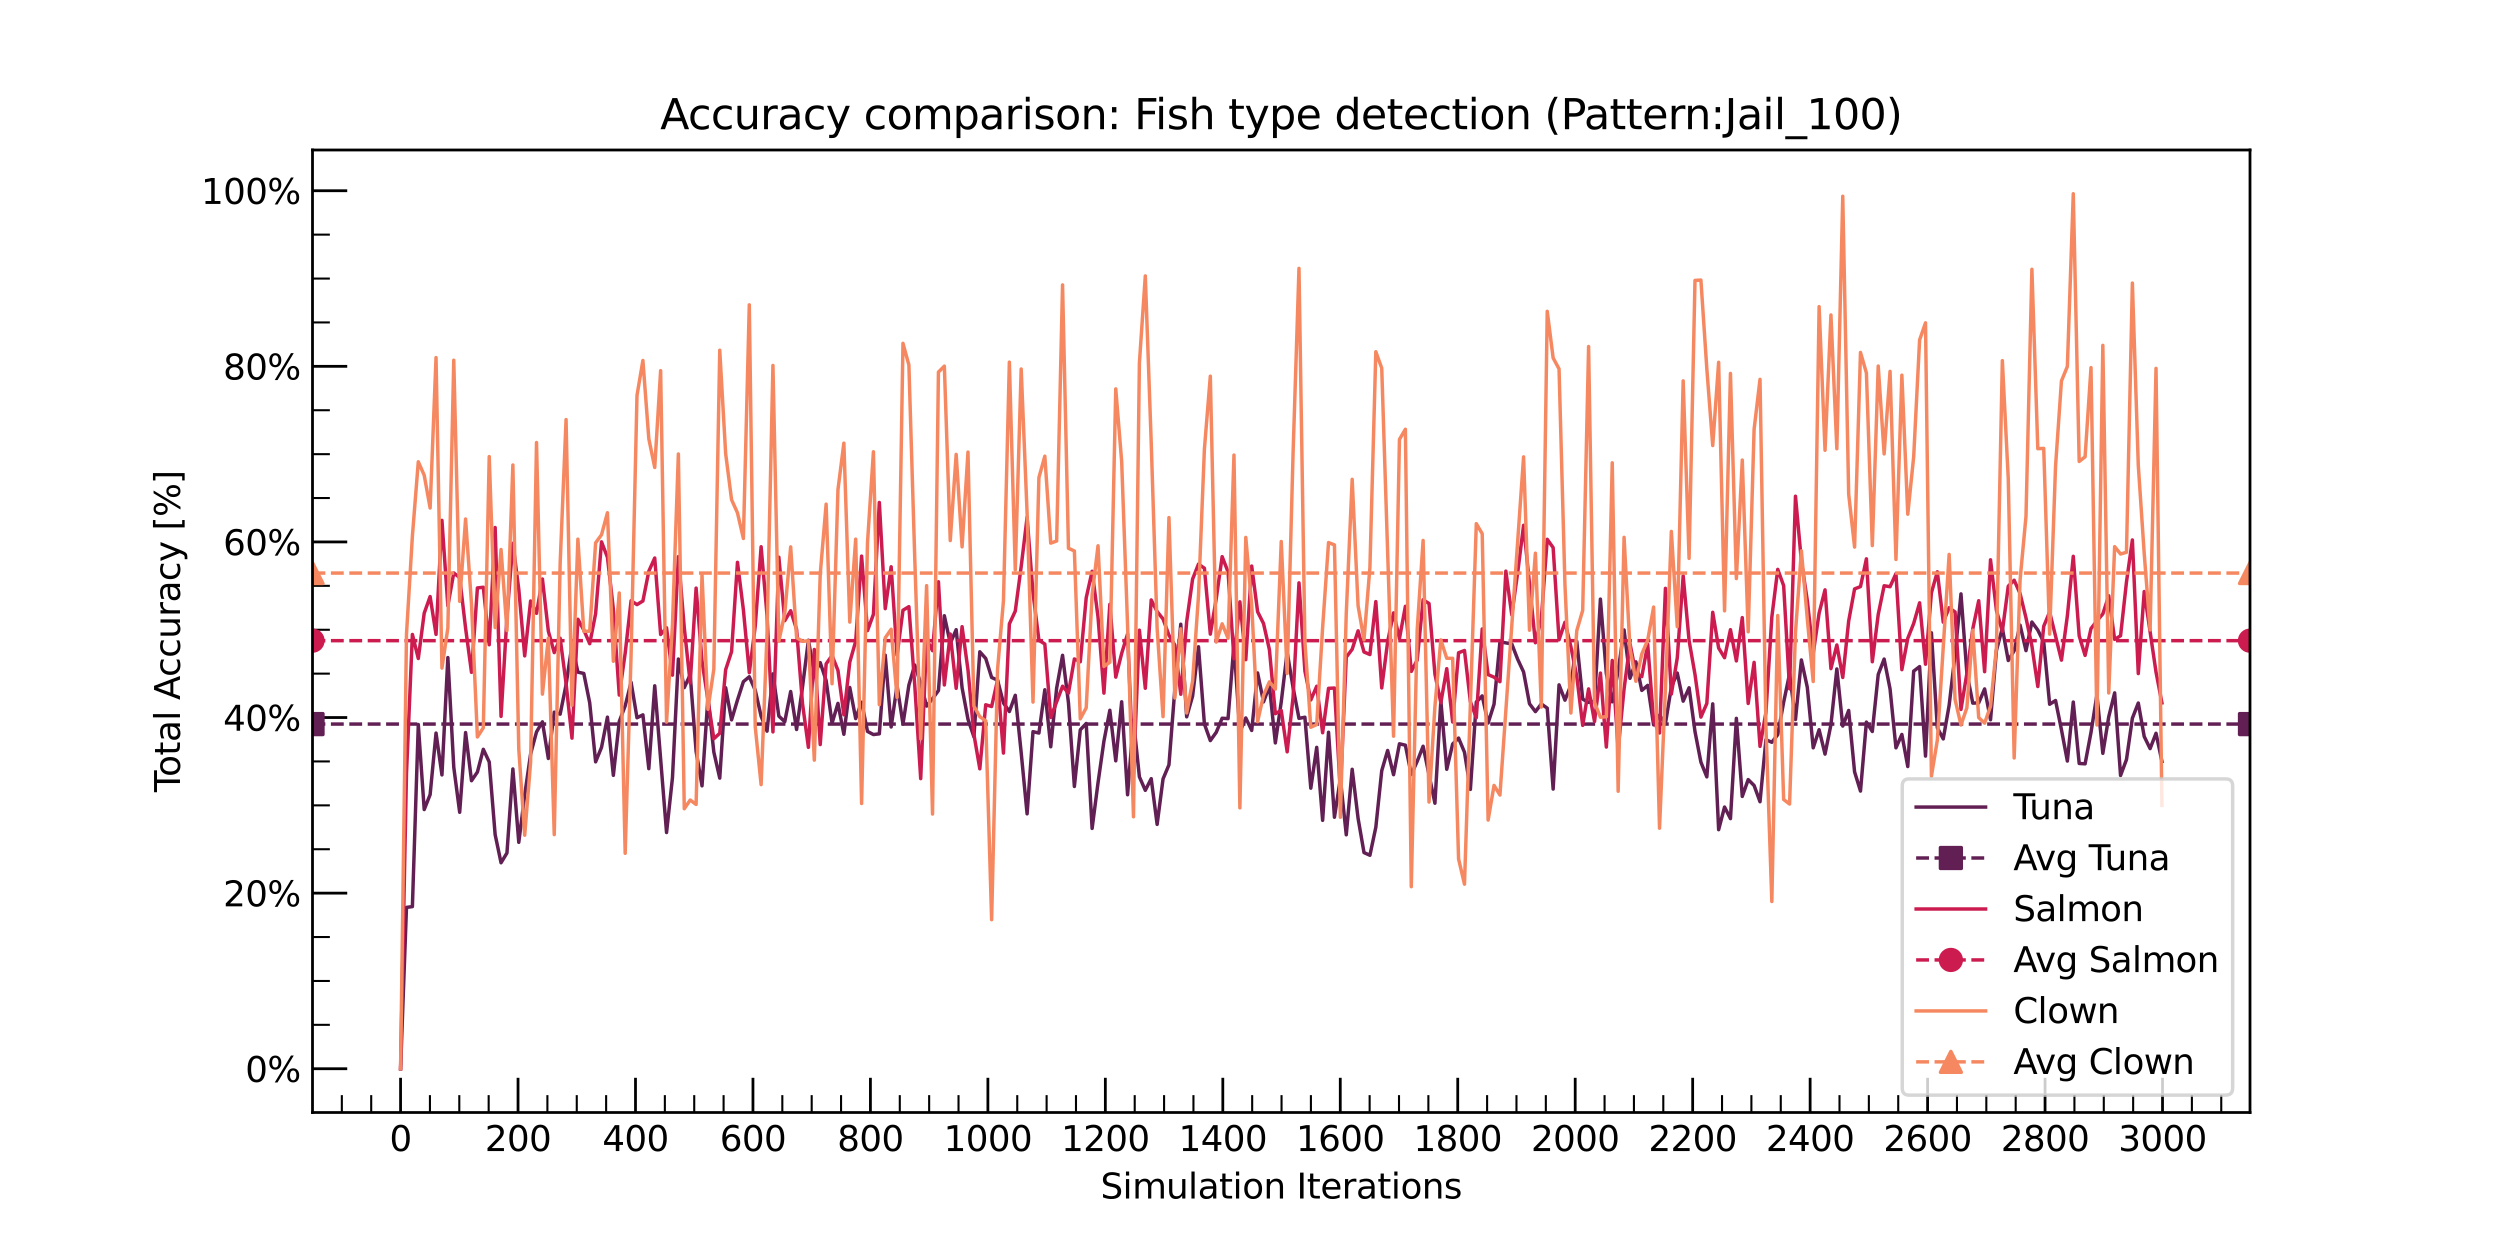 <?xml version="1.0" encoding="utf-8" standalone="no"?>
<!DOCTYPE svg PUBLIC "-//W3C//DTD SVG 1.1//EN"
  "http://www.w3.org/Graphics/SVG/1.1/DTD/svg11.dtd">
<svg xmlns:xlink="http://www.w3.org/1999/xlink" width="720pt" height="360pt" viewBox="0 0 720 360" xmlns="http://www.w3.org/2000/svg" version="1.1">
 <defs>
  <style type="text/css">*{stroke-linejoin: round; stroke-linecap: butt}</style>
 </defs>
 <g id="figure_1">
  <g id="patch_1">
   <path d="M 0 360 
L 720 360 
L 720 0 
L 0 0 
z
" style="fill: #ffffff"/>
  </g>
  <g id="axes_1">
   <g id="patch_2">
    <path d="M 90 320.4 
L 648 320.4 
L 648 43.2 
L 90 43.2 
z
" style="fill: #ffffff"/>
   </g>
   <g id="matplotlib.axis_1">
    <g id="xtick_1">
     <g id="line2d_1">
      <defs>
       <path id="mafced2740b" d="M 0 0 
L 0 -10 
" style="stroke: #000000; stroke-width: 0.8"/>
      </defs>
      <g>
       <use xlink:href="#mafced2740b" x="115.364" y="320.4" style="stroke: #000000; stroke-width: 0.8"/>
      </g>
     </g>
     <g id="text_1">
      <!-- 0 -->
      <g transform="translate(112.182 331.498)scale(0.1 -0.1)">
       <defs>
        <path id="DejaVuSans-30" d="M 2034 4250 
Q 1547 4250 1301 3770 
Q 1056 3291 1056 2328 
Q 1056 1369 1301 889 
Q 1547 409 2034 409 
Q 2525 409 2770 889 
Q 3016 1369 3016 2328 
Q 3016 3291 2770 3770 
Q 2525 4250 2034 4250 
z
M 2034 4750 
Q 2819 4750 3233 4129 
Q 3647 3509 3647 2328 
Q 3647 1150 3233 529 
Q 2819 -91 2034 -91 
Q 1250 -91 836 529 
Q 422 1150 422 2328 
Q 422 3509 836 4129 
Q 1250 4750 2034 4750 
z
" transform="scale(0.016)"/>
       </defs>
       <use xlink:href="#DejaVuSans-30"/>
      </g>
     </g>
    </g>
    <g id="xtick_2">
     <g id="line2d_2">
      <g>
       <use xlink:href="#mafced2740b" x="149.193" y="320.4" style="stroke: #000000; stroke-width: 0.8"/>
      </g>
     </g>
     <g id="text_2">
      <!-- 200 -->
      <g transform="translate(139.649 331.498)scale(0.1 -0.1)">
       <defs>
        <path id="DejaVuSans-32" d="M 1228 531 
L 3431 531 
L 3431 0 
L 469 0 
L 469 531 
Q 828 903 1448 1529 
Q 2069 2156 2228 2338 
Q 2531 2678 2651 2914 
Q 2772 3150 2772 3378 
Q 2772 3750 2511 3984 
Q 2250 4219 1831 4219 
Q 1534 4219 1204 4116 
Q 875 4013 500 3803 
L 500 4441 
Q 881 4594 1212 4672 
Q 1544 4750 1819 4750 
Q 2544 4750 2975 4387 
Q 3406 4025 3406 3419 
Q 3406 3131 3298 2873 
Q 3191 2616 2906 2266 
Q 2828 2175 2409 1742 
Q 1991 1309 1228 531 
z
" transform="scale(0.016)"/>
       </defs>
       <use xlink:href="#DejaVuSans-32"/>
       <use xlink:href="#DejaVuSans-30" x="63.623"/>
       <use xlink:href="#DejaVuSans-30" x="127.246"/>
      </g>
     </g>
    </g>
    <g id="xtick_3">
     <g id="line2d_3">
      <g>
       <use xlink:href="#mafced2740b" x="183.023" y="320.4" style="stroke: #000000; stroke-width: 0.8"/>
      </g>
     </g>
     <g id="text_3">
      <!-- 400 -->
      <g transform="translate(173.479 331.498)scale(0.1 -0.1)">
       <defs>
        <path id="DejaVuSans-34" d="M 2419 4116 
L 825 1625 
L 2419 1625 
L 2419 4116 
z
M 2253 4666 
L 3047 4666 
L 3047 1625 
L 3713 1625 
L 3713 1100 
L 3047 1100 
L 3047 0 
L 2419 0 
L 2419 1100 
L 313 1100 
L 313 1709 
L 2253 4666 
z
" transform="scale(0.016)"/>
       </defs>
       <use xlink:href="#DejaVuSans-34"/>
       <use xlink:href="#DejaVuSans-30" x="63.623"/>
       <use xlink:href="#DejaVuSans-30" x="127.246"/>
      </g>
     </g>
    </g>
    <g id="xtick_4">
     <g id="line2d_4">
      <g>
       <use xlink:href="#mafced2740b" x="216.852" y="320.4" style="stroke: #000000; stroke-width: 0.8"/>
      </g>
     </g>
     <g id="text_4">
      <!-- 600 -->
      <g transform="translate(207.308 331.498)scale(0.1 -0.1)">
       <defs>
        <path id="DejaVuSans-36" d="M 2113 2584 
Q 1688 2584 1439 2293 
Q 1191 2003 1191 1497 
Q 1191 994 1439 701 
Q 1688 409 2113 409 
Q 2538 409 2786 701 
Q 3034 994 3034 1497 
Q 3034 2003 2786 2293 
Q 2538 2584 2113 2584 
z
M 3366 4563 
L 3366 3988 
Q 3128 4100 2886 4159 
Q 2644 4219 2406 4219 
Q 1781 4219 1451 3797 
Q 1122 3375 1075 2522 
Q 1259 2794 1537 2939 
Q 1816 3084 2150 3084 
Q 2853 3084 3261 2657 
Q 3669 2231 3669 1497 
Q 3669 778 3244 343 
Q 2819 -91 2113 -91 
Q 1303 -91 875 529 
Q 447 1150 447 2328 
Q 447 3434 972 4092 
Q 1497 4750 2381 4750 
Q 2619 4750 2861 4703 
Q 3103 4656 3366 4563 
z
" transform="scale(0.016)"/>
       </defs>
       <use xlink:href="#DejaVuSans-36"/>
       <use xlink:href="#DejaVuSans-30" x="63.623"/>
       <use xlink:href="#DejaVuSans-30" x="127.246"/>
      </g>
     </g>
    </g>
    <g id="xtick_5">
     <g id="line2d_5">
      <g>
       <use xlink:href="#mafced2740b" x="250.681" y="320.4" style="stroke: #000000; stroke-width: 0.8"/>
      </g>
     </g>
     <g id="text_5">
      <!-- 800 -->
      <g transform="translate(241.138 331.498)scale(0.1 -0.1)">
       <defs>
        <path id="DejaVuSans-38" d="M 2034 2216 
Q 1584 2216 1326 1975 
Q 1069 1734 1069 1313 
Q 1069 891 1326 650 
Q 1584 409 2034 409 
Q 2484 409 2743 651 
Q 3003 894 3003 1313 
Q 3003 1734 2745 1975 
Q 2488 2216 2034 2216 
z
M 1403 2484 
Q 997 2584 770 2862 
Q 544 3141 544 3541 
Q 544 4100 942 4425 
Q 1341 4750 2034 4750 
Q 2731 4750 3128 4425 
Q 3525 4100 3525 3541 
Q 3525 3141 3298 2862 
Q 3072 2584 2669 2484 
Q 3125 2378 3379 2068 
Q 3634 1759 3634 1313 
Q 3634 634 3220 271 
Q 2806 -91 2034 -91 
Q 1263 -91 848 271 
Q 434 634 434 1313 
Q 434 1759 690 2068 
Q 947 2378 1403 2484 
z
M 1172 3481 
Q 1172 3119 1398 2916 
Q 1625 2713 2034 2713 
Q 2441 2713 2670 2916 
Q 2900 3119 2900 3481 
Q 2900 3844 2670 4047 
Q 2441 4250 2034 4250 
Q 1625 4250 1398 4047 
Q 1172 3844 1172 3481 
z
" transform="scale(0.016)"/>
       </defs>
       <use xlink:href="#DejaVuSans-38"/>
       <use xlink:href="#DejaVuSans-30" x="63.623"/>
       <use xlink:href="#DejaVuSans-30" x="127.246"/>
      </g>
     </g>
    </g>
    <g id="xtick_6">
     <g id="line2d_6">
      <g>
       <use xlink:href="#mafced2740b" x="284.511" y="320.4" style="stroke: #000000; stroke-width: 0.8"/>
      </g>
     </g>
     <g id="text_6">
      <!-- 1000 -->
      <g transform="translate(271.786 331.498)scale(0.1 -0.1)">
       <defs>
        <path id="DejaVuSans-31" d="M 794 531 
L 1825 531 
L 1825 4091 
L 703 3866 
L 703 4441 
L 1819 4666 
L 2450 4666 
L 2450 531 
L 3481 531 
L 3481 0 
L 794 0 
L 794 531 
z
" transform="scale(0.016)"/>
       </defs>
       <use xlink:href="#DejaVuSans-31"/>
       <use xlink:href="#DejaVuSans-30" x="63.623"/>
       <use xlink:href="#DejaVuSans-30" x="127.246"/>
       <use xlink:href="#DejaVuSans-30" x="190.869"/>
      </g>
     </g>
    </g>
    <g id="xtick_7">
     <g id="line2d_7">
      <g>
       <use xlink:href="#mafced2740b" x="318.34" y="320.4" style="stroke: #000000; stroke-width: 0.8"/>
      </g>
     </g>
     <g id="text_7">
      <!-- 1200 -->
      <g transform="translate(305.615 331.498)scale(0.1 -0.1)">
       <use xlink:href="#DejaVuSans-31"/>
       <use xlink:href="#DejaVuSans-32" x="63.623"/>
       <use xlink:href="#DejaVuSans-30" x="127.246"/>
       <use xlink:href="#DejaVuSans-30" x="190.869"/>
      </g>
     </g>
    </g>
    <g id="xtick_8">
     <g id="line2d_8">
      <g>
       <use xlink:href="#mafced2740b" x="352.17" y="320.4" style="stroke: #000000; stroke-width: 0.8"/>
      </g>
     </g>
     <g id="text_8">
      <!-- 1400 -->
      <g transform="translate(339.445 331.498)scale(0.1 -0.1)">
       <use xlink:href="#DejaVuSans-31"/>
       <use xlink:href="#DejaVuSans-34" x="63.623"/>
       <use xlink:href="#DejaVuSans-30" x="127.246"/>
       <use xlink:href="#DejaVuSans-30" x="190.869"/>
      </g>
     </g>
    </g>
    <g id="xtick_9">
     <g id="line2d_9">
      <g>
       <use xlink:href="#mafced2740b" x="385.999" y="320.4" style="stroke: #000000; stroke-width: 0.8"/>
      </g>
     </g>
     <g id="text_9">
      <!-- 1600 -->
      <g transform="translate(373.274 331.498)scale(0.1 -0.1)">
       <use xlink:href="#DejaVuSans-31"/>
       <use xlink:href="#DejaVuSans-36" x="63.623"/>
       <use xlink:href="#DejaVuSans-30" x="127.246"/>
       <use xlink:href="#DejaVuSans-30" x="190.869"/>
      </g>
     </g>
    </g>
    <g id="xtick_10">
     <g id="line2d_10">
      <g>
       <use xlink:href="#mafced2740b" x="419.829" y="320.4" style="stroke: #000000; stroke-width: 0.8"/>
      </g>
     </g>
     <g id="text_10">
      <!-- 1800 -->
      <g transform="translate(407.104 331.498)scale(0.1 -0.1)">
       <use xlink:href="#DejaVuSans-31"/>
       <use xlink:href="#DejaVuSans-38" x="63.623"/>
       <use xlink:href="#DejaVuSans-30" x="127.246"/>
       <use xlink:href="#DejaVuSans-30" x="190.869"/>
      </g>
     </g>
    </g>
    <g id="xtick_11">
     <g id="line2d_11">
      <g>
       <use xlink:href="#mafced2740b" x="453.658" y="320.4" style="stroke: #000000; stroke-width: 0.8"/>
      </g>
     </g>
     <g id="text_11">
      <!-- 2000 -->
      <g transform="translate(440.933 331.498)scale(0.1 -0.1)">
       <use xlink:href="#DejaVuSans-32"/>
       <use xlink:href="#DejaVuSans-30" x="63.623"/>
       <use xlink:href="#DejaVuSans-30" x="127.246"/>
       <use xlink:href="#DejaVuSans-30" x="190.869"/>
      </g>
     </g>
    </g>
    <g id="xtick_12">
     <g id="line2d_12">
      <g>
       <use xlink:href="#mafced2740b" x="487.488" y="320.4" style="stroke: #000000; stroke-width: 0.8"/>
      </g>
     </g>
     <g id="text_12">
      <!-- 2200 -->
      <g transform="translate(474.763 331.498)scale(0.1 -0.1)">
       <use xlink:href="#DejaVuSans-32"/>
       <use xlink:href="#DejaVuSans-32" x="63.623"/>
       <use xlink:href="#DejaVuSans-30" x="127.246"/>
       <use xlink:href="#DejaVuSans-30" x="190.869"/>
      </g>
     </g>
    </g>
    <g id="xtick_13">
     <g id="line2d_13">
      <g>
       <use xlink:href="#mafced2740b" x="521.317" y="320.4" style="stroke: #000000; stroke-width: 0.8"/>
      </g>
     </g>
     <g id="text_13">
      <!-- 2400 -->
      <g transform="translate(508.592 331.498)scale(0.1 -0.1)">
       <use xlink:href="#DejaVuSans-32"/>
       <use xlink:href="#DejaVuSans-34" x="63.623"/>
       <use xlink:href="#DejaVuSans-30" x="127.246"/>
       <use xlink:href="#DejaVuSans-30" x="190.869"/>
      </g>
     </g>
    </g>
    <g id="xtick_14">
     <g id="line2d_14">
      <g>
       <use xlink:href="#mafced2740b" x="555.147" y="320.4" style="stroke: #000000; stroke-width: 0.8"/>
      </g>
     </g>
     <g id="text_14">
      <!-- 2600 -->
      <g transform="translate(542.422 331.498)scale(0.1 -0.1)">
       <use xlink:href="#DejaVuSans-32"/>
       <use xlink:href="#DejaVuSans-36" x="63.623"/>
       <use xlink:href="#DejaVuSans-30" x="127.246"/>
       <use xlink:href="#DejaVuSans-30" x="190.869"/>
      </g>
     </g>
    </g>
    <g id="xtick_15">
     <g id="line2d_15">
      <g>
       <use xlink:href="#mafced2740b" x="588.976" y="320.4" style="stroke: #000000; stroke-width: 0.8"/>
      </g>
     </g>
     <g id="text_15">
      <!-- 2800 -->
      <g transform="translate(576.251 331.498)scale(0.1 -0.1)">
       <use xlink:href="#DejaVuSans-32"/>
       <use xlink:href="#DejaVuSans-38" x="63.623"/>
       <use xlink:href="#DejaVuSans-30" x="127.246"/>
       <use xlink:href="#DejaVuSans-30" x="190.869"/>
      </g>
     </g>
    </g>
    <g id="xtick_16">
     <g id="line2d_16">
      <g>
       <use xlink:href="#mafced2740b" x="622.806" y="320.4" style="stroke: #000000; stroke-width: 0.8"/>
      </g>
     </g>
     <g id="text_16">
      <!-- 3000 -->
      <g transform="translate(610.081 331.498)scale(0.1 -0.1)">
       <defs>
        <path id="DejaVuSans-33" d="M 2597 2516 
Q 3050 2419 3304 2112 
Q 3559 1806 3559 1356 
Q 3559 666 3084 287 
Q 2609 -91 1734 -91 
Q 1441 -91 1130 -33 
Q 819 25 488 141 
L 488 750 
Q 750 597 1062 519 
Q 1375 441 1716 441 
Q 2309 441 2620 675 
Q 2931 909 2931 1356 
Q 2931 1769 2642 2001 
Q 2353 2234 1838 2234 
L 1294 2234 
L 1294 2753 
L 1863 2753 
Q 2328 2753 2575 2939 
Q 2822 3125 2822 3475 
Q 2822 3834 2567 4026 
Q 2313 4219 1838 4219 
Q 1578 4219 1281 4162 
Q 984 4106 628 3988 
L 628 4550 
Q 988 4650 1302 4700 
Q 1616 4750 1894 4750 
Q 2613 4750 3031 4423 
Q 3450 4097 3450 3541 
Q 3450 3153 3228 2886 
Q 3006 2619 2597 2516 
z
" transform="scale(0.016)"/>
       </defs>
       <use xlink:href="#DejaVuSans-33"/>
       <use xlink:href="#DejaVuSans-30" x="63.623"/>
       <use xlink:href="#DejaVuSans-30" x="127.246"/>
       <use xlink:href="#DejaVuSans-30" x="190.869"/>
      </g>
     </g>
    </g>
    <g id="xtick_17">
     <g id="line2d_17">
      <defs>
       <path id="m967a57e28b" d="M 0 0 
L 0 -5 
" style="stroke: #000000; stroke-width: 0.6"/>
      </defs>
      <g>
       <use xlink:href="#m967a57e28b" x="98.449" y="320.4" style="stroke: #000000; stroke-width: 0.6"/>
      </g>
     </g>
    </g>
    <g id="xtick_18">
     <g id="line2d_18">
      <g>
       <use xlink:href="#m967a57e28b" x="106.906" y="320.4" style="stroke: #000000; stroke-width: 0.6"/>
      </g>
     </g>
    </g>
    <g id="xtick_19">
     <g id="line2d_19">
      <g>
       <use xlink:href="#m967a57e28b" x="123.821" y="320.4" style="stroke: #000000; stroke-width: 0.6"/>
      </g>
     </g>
    </g>
    <g id="xtick_20">
     <g id="line2d_20">
      <g>
       <use xlink:href="#m967a57e28b" x="132.278" y="320.4" style="stroke: #000000; stroke-width: 0.6"/>
      </g>
     </g>
    </g>
    <g id="xtick_21">
     <g id="line2d_21">
      <g>
       <use xlink:href="#m967a57e28b" x="140.736" y="320.4" style="stroke: #000000; stroke-width: 0.6"/>
      </g>
     </g>
    </g>
    <g id="xtick_22">
     <g id="line2d_22">
      <g>
       <use xlink:href="#m967a57e28b" x="157.65" y="320.4" style="stroke: #000000; stroke-width: 0.6"/>
      </g>
     </g>
    </g>
    <g id="xtick_23">
     <g id="line2d_23">
      <g>
       <use xlink:href="#m967a57e28b" x="166.108" y="320.4" style="stroke: #000000; stroke-width: 0.6"/>
      </g>
     </g>
    </g>
    <g id="xtick_24">
     <g id="line2d_24">
      <g>
       <use xlink:href="#m967a57e28b" x="174.565" y="320.4" style="stroke: #000000; stroke-width: 0.6"/>
      </g>
     </g>
    </g>
    <g id="xtick_25">
     <g id="line2d_25">
      <g>
       <use xlink:href="#m967a57e28b" x="191.48" y="320.4" style="stroke: #000000; stroke-width: 0.6"/>
      </g>
     </g>
    </g>
    <g id="xtick_26">
     <g id="line2d_26">
      <g>
       <use xlink:href="#m967a57e28b" x="199.937" y="320.4" style="stroke: #000000; stroke-width: 0.6"/>
      </g>
     </g>
    </g>
    <g id="xtick_27">
     <g id="line2d_27">
      <g>
       <use xlink:href="#m967a57e28b" x="208.395" y="320.4" style="stroke: #000000; stroke-width: 0.6"/>
      </g>
     </g>
    </g>
    <g id="xtick_28">
     <g id="line2d_28">
      <g>
       <use xlink:href="#m967a57e28b" x="225.309" y="320.4" style="stroke: #000000; stroke-width: 0.6"/>
      </g>
     </g>
    </g>
    <g id="xtick_29">
     <g id="line2d_29">
      <g>
       <use xlink:href="#m967a57e28b" x="233.767" y="320.4" style="stroke: #000000; stroke-width: 0.6"/>
      </g>
     </g>
    </g>
    <g id="xtick_30">
     <g id="line2d_30">
      <g>
       <use xlink:href="#m967a57e28b" x="242.224" y="320.4" style="stroke: #000000; stroke-width: 0.6"/>
      </g>
     </g>
    </g>
    <g id="xtick_31">
     <g id="line2d_31">
      <g>
       <use xlink:href="#m967a57e28b" x="259.139" y="320.4" style="stroke: #000000; stroke-width: 0.6"/>
      </g>
     </g>
    </g>
    <g id="xtick_32">
     <g id="line2d_32">
      <g>
       <use xlink:href="#m967a57e28b" x="267.596" y="320.4" style="stroke: #000000; stroke-width: 0.6"/>
      </g>
     </g>
    </g>
    <g id="xtick_33">
     <g id="line2d_33">
      <g>
       <use xlink:href="#m967a57e28b" x="276.054" y="320.4" style="stroke: #000000; stroke-width: 0.6"/>
      </g>
     </g>
    </g>
    <g id="xtick_34">
     <g id="line2d_34">
      <g>
       <use xlink:href="#m967a57e28b" x="292.968" y="320.4" style="stroke: #000000; stroke-width: 0.6"/>
      </g>
     </g>
    </g>
    <g id="xtick_35">
     <g id="line2d_35">
      <g>
       <use xlink:href="#m967a57e28b" x="301.426" y="320.4" style="stroke: #000000; stroke-width: 0.6"/>
      </g>
     </g>
    </g>
    <g id="xtick_36">
     <g id="line2d_36">
      <g>
       <use xlink:href="#m967a57e28b" x="309.883" y="320.4" style="stroke: #000000; stroke-width: 0.6"/>
      </g>
     </g>
    </g>
    <g id="xtick_37">
     <g id="line2d_37">
      <g>
       <use xlink:href="#m967a57e28b" x="326.798" y="320.4" style="stroke: #000000; stroke-width: 0.6"/>
      </g>
     </g>
    </g>
    <g id="xtick_38">
     <g id="line2d_38">
      <g>
       <use xlink:href="#m967a57e28b" x="335.255" y="320.4" style="stroke: #000000; stroke-width: 0.6"/>
      </g>
     </g>
    </g>
    <g id="xtick_39">
     <g id="line2d_39">
      <g>
       <use xlink:href="#m967a57e28b" x="343.712" y="320.4" style="stroke: #000000; stroke-width: 0.6"/>
      </g>
     </g>
    </g>
    <g id="xtick_40">
     <g id="line2d_40">
      <g>
       <use xlink:href="#m967a57e28b" x="360.627" y="320.4" style="stroke: #000000; stroke-width: 0.6"/>
      </g>
     </g>
    </g>
    <g id="xtick_41">
     <g id="line2d_41">
      <g>
       <use xlink:href="#m967a57e28b" x="369.085" y="320.4" style="stroke: #000000; stroke-width: 0.6"/>
      </g>
     </g>
    </g>
    <g id="xtick_42">
     <g id="line2d_42">
      <g>
       <use xlink:href="#m967a57e28b" x="377.542" y="320.4" style="stroke: #000000; stroke-width: 0.6"/>
      </g>
     </g>
    </g>
    <g id="xtick_43">
     <g id="line2d_43">
      <g>
       <use xlink:href="#m967a57e28b" x="394.457" y="320.4" style="stroke: #000000; stroke-width: 0.6"/>
      </g>
     </g>
    </g>
    <g id="xtick_44">
     <g id="line2d_44">
      <g>
       <use xlink:href="#m967a57e28b" x="402.914" y="320.4" style="stroke: #000000; stroke-width: 0.6"/>
      </g>
     </g>
    </g>
    <g id="xtick_45">
     <g id="line2d_45">
      <g>
       <use xlink:href="#m967a57e28b" x="411.371" y="320.4" style="stroke: #000000; stroke-width: 0.6"/>
      </g>
     </g>
    </g>
    <g id="xtick_46">
     <g id="line2d_46">
      <g>
       <use xlink:href="#m967a57e28b" x="428.286" y="320.4" style="stroke: #000000; stroke-width: 0.6"/>
      </g>
     </g>
    </g>
    <g id="xtick_47">
     <g id="line2d_47">
      <g>
       <use xlink:href="#m967a57e28b" x="436.743" y="320.4" style="stroke: #000000; stroke-width: 0.6"/>
      </g>
     </g>
    </g>
    <g id="xtick_48">
     <g id="line2d_48">
      <g>
       <use xlink:href="#m967a57e28b" x="445.201" y="320.4" style="stroke: #000000; stroke-width: 0.6"/>
      </g>
     </g>
    </g>
    <g id="xtick_49">
     <g id="line2d_49">
      <g>
       <use xlink:href="#m967a57e28b" x="462.116" y="320.4" style="stroke: #000000; stroke-width: 0.6"/>
      </g>
     </g>
    </g>
    <g id="xtick_50">
     <g id="line2d_50">
      <g>
       <use xlink:href="#m967a57e28b" x="470.573" y="320.4" style="stroke: #000000; stroke-width: 0.6"/>
      </g>
     </g>
    </g>
    <g id="xtick_51">
     <g id="line2d_51">
      <g>
       <use xlink:href="#m967a57e28b" x="479.03" y="320.4" style="stroke: #000000; stroke-width: 0.6"/>
      </g>
     </g>
    </g>
    <g id="xtick_52">
     <g id="line2d_52">
      <g>
       <use xlink:href="#m967a57e28b" x="495.945" y="320.4" style="stroke: #000000; stroke-width: 0.6"/>
      </g>
     </g>
    </g>
    <g id="xtick_53">
     <g id="line2d_53">
      <g>
       <use xlink:href="#m967a57e28b" x="504.402" y="320.4" style="stroke: #000000; stroke-width: 0.6"/>
      </g>
     </g>
    </g>
    <g id="xtick_54">
     <g id="line2d_54">
      <g>
       <use xlink:href="#m967a57e28b" x="512.86" y="320.4" style="stroke: #000000; stroke-width: 0.6"/>
      </g>
     </g>
    </g>
    <g id="xtick_55">
     <g id="line2d_55">
      <g>
       <use xlink:href="#m967a57e28b" x="529.775" y="320.4" style="stroke: #000000; stroke-width: 0.6"/>
      </g>
     </g>
    </g>
    <g id="xtick_56">
     <g id="line2d_56">
      <g>
       <use xlink:href="#m967a57e28b" x="538.232" y="320.4" style="stroke: #000000; stroke-width: 0.6"/>
      </g>
     </g>
    </g>
    <g id="xtick_57">
     <g id="line2d_57">
      <g>
       <use xlink:href="#m967a57e28b" x="546.689" y="320.4" style="stroke: #000000; stroke-width: 0.6"/>
      </g>
     </g>
    </g>
    <g id="xtick_58">
     <g id="line2d_58">
      <g>
       <use xlink:href="#m967a57e28b" x="563.604" y="320.4" style="stroke: #000000; stroke-width: 0.6"/>
      </g>
     </g>
    </g>
    <g id="xtick_59">
     <g id="line2d_59">
      <g>
       <use xlink:href="#m967a57e28b" x="572.061" y="320.4" style="stroke: #000000; stroke-width: 0.6"/>
      </g>
     </g>
    </g>
    <g id="xtick_60">
     <g id="line2d_60">
      <g>
       <use xlink:href="#m967a57e28b" x="580.519" y="320.4" style="stroke: #000000; stroke-width: 0.6"/>
      </g>
     </g>
    </g>
    <g id="xtick_61">
     <g id="line2d_61">
      <g>
       <use xlink:href="#m967a57e28b" x="597.433" y="320.4" style="stroke: #000000; stroke-width: 0.6"/>
      </g>
     </g>
    </g>
    <g id="xtick_62">
     <g id="line2d_62">
      <g>
       <use xlink:href="#m967a57e28b" x="605.891" y="320.4" style="stroke: #000000; stroke-width: 0.6"/>
      </g>
     </g>
    </g>
    <g id="xtick_63">
     <g id="line2d_63">
      <g>
       <use xlink:href="#m967a57e28b" x="614.348" y="320.4" style="stroke: #000000; stroke-width: 0.6"/>
      </g>
     </g>
    </g>
    <g id="xtick_64">
     <g id="line2d_64">
      <g>
       <use xlink:href="#m967a57e28b" x="631.263" y="320.4" style="stroke: #000000; stroke-width: 0.6"/>
      </g>
     </g>
    </g>
    <g id="xtick_65">
     <g id="line2d_65">
      <g>
       <use xlink:href="#m967a57e28b" x="639.72" y="320.4" style="stroke: #000000; stroke-width: 0.6"/>
      </g>
     </g>
    </g>
    <g id="text_17">
     <!-- Simulation Iterations -->
     <g transform="translate(316.965 345.177)scale(0.1 -0.1)">
      <defs>
       <path id="DejaVuSans-53" d="M 3425 4513 
L 3425 3897 
Q 3066 4069 2747 4153 
Q 2428 4238 2131 4238 
Q 1616 4238 1336 4038 
Q 1056 3838 1056 3469 
Q 1056 3159 1242 3001 
Q 1428 2844 1947 2747 
L 2328 2669 
Q 3034 2534 3370 2195 
Q 3706 1856 3706 1288 
Q 3706 609 3251 259 
Q 2797 -91 1919 -91 
Q 1588 -91 1214 -16 
Q 841 59 441 206 
L 441 856 
Q 825 641 1194 531 
Q 1563 422 1919 422 
Q 2459 422 2753 634 
Q 3047 847 3047 1241 
Q 3047 1584 2836 1778 
Q 2625 1972 2144 2069 
L 1759 2144 
Q 1053 2284 737 2584 
Q 422 2884 422 3419 
Q 422 4038 858 4394 
Q 1294 4750 2059 4750 
Q 2388 4750 2728 4690 
Q 3069 4631 3425 4513 
z
" transform="scale(0.016)"/>
       <path id="DejaVuSans-69" d="M 603 3500 
L 1178 3500 
L 1178 0 
L 603 0 
L 603 3500 
z
M 603 4863 
L 1178 4863 
L 1178 4134 
L 603 4134 
L 603 4863 
z
" transform="scale(0.016)"/>
       <path id="DejaVuSans-6d" d="M 3328 2828 
Q 3544 3216 3844 3400 
Q 4144 3584 4550 3584 
Q 5097 3584 5394 3201 
Q 5691 2819 5691 2113 
L 5691 0 
L 5113 0 
L 5113 2094 
Q 5113 2597 4934 2840 
Q 4756 3084 4391 3084 
Q 3944 3084 3684 2787 
Q 3425 2491 3425 1978 
L 3425 0 
L 2847 0 
L 2847 2094 
Q 2847 2600 2669 2842 
Q 2491 3084 2119 3084 
Q 1678 3084 1418 2786 
Q 1159 2488 1159 1978 
L 1159 0 
L 581 0 
L 581 3500 
L 1159 3500 
L 1159 2956 
Q 1356 3278 1631 3431 
Q 1906 3584 2284 3584 
Q 2666 3584 2933 3390 
Q 3200 3197 3328 2828 
z
" transform="scale(0.016)"/>
       <path id="DejaVuSans-75" d="M 544 1381 
L 544 3500 
L 1119 3500 
L 1119 1403 
Q 1119 906 1312 657 
Q 1506 409 1894 409 
Q 2359 409 2629 706 
Q 2900 1003 2900 1516 
L 2900 3500 
L 3475 3500 
L 3475 0 
L 2900 0 
L 2900 538 
Q 2691 219 2414 64 
Q 2138 -91 1772 -91 
Q 1169 -91 856 284 
Q 544 659 544 1381 
z
M 1991 3584 
L 1991 3584 
z
" transform="scale(0.016)"/>
       <path id="DejaVuSans-6c" d="M 603 4863 
L 1178 4863 
L 1178 0 
L 603 0 
L 603 4863 
z
" transform="scale(0.016)"/>
       <path id="DejaVuSans-61" d="M 2194 1759 
Q 1497 1759 1228 1600 
Q 959 1441 959 1056 
Q 959 750 1161 570 
Q 1363 391 1709 391 
Q 2188 391 2477 730 
Q 2766 1069 2766 1631 
L 2766 1759 
L 2194 1759 
z
M 3341 1997 
L 3341 0 
L 2766 0 
L 2766 531 
Q 2569 213 2275 61 
Q 1981 -91 1556 -91 
Q 1019 -91 701 211 
Q 384 513 384 1019 
Q 384 1609 779 1909 
Q 1175 2209 1959 2209 
L 2766 2209 
L 2766 2266 
Q 2766 2663 2505 2880 
Q 2244 3097 1772 3097 
Q 1472 3097 1187 3025 
Q 903 2953 641 2809 
L 641 3341 
Q 956 3463 1253 3523 
Q 1550 3584 1831 3584 
Q 2591 3584 2966 3190 
Q 3341 2797 3341 1997 
z
" transform="scale(0.016)"/>
       <path id="DejaVuSans-74" d="M 1172 4494 
L 1172 3500 
L 2356 3500 
L 2356 3053 
L 1172 3053 
L 1172 1153 
Q 1172 725 1289 603 
Q 1406 481 1766 481 
L 2356 481 
L 2356 0 
L 1766 0 
Q 1100 0 847 248 
Q 594 497 594 1153 
L 594 3053 
L 172 3053 
L 172 3500 
L 594 3500 
L 594 4494 
L 1172 4494 
z
" transform="scale(0.016)"/>
       <path id="DejaVuSans-6f" d="M 1959 3097 
Q 1497 3097 1228 2736 
Q 959 2375 959 1747 
Q 959 1119 1226 758 
Q 1494 397 1959 397 
Q 2419 397 2687 759 
Q 2956 1122 2956 1747 
Q 2956 2369 2687 2733 
Q 2419 3097 1959 3097 
z
M 1959 3584 
Q 2709 3584 3137 3096 
Q 3566 2609 3566 1747 
Q 3566 888 3137 398 
Q 2709 -91 1959 -91 
Q 1206 -91 779 398 
Q 353 888 353 1747 
Q 353 2609 779 3096 
Q 1206 3584 1959 3584 
z
" transform="scale(0.016)"/>
       <path id="DejaVuSans-6e" d="M 3513 2113 
L 3513 0 
L 2938 0 
L 2938 2094 
Q 2938 2591 2744 2837 
Q 2550 3084 2163 3084 
Q 1697 3084 1428 2787 
Q 1159 2491 1159 1978 
L 1159 0 
L 581 0 
L 581 3500 
L 1159 3500 
L 1159 2956 
Q 1366 3272 1645 3428 
Q 1925 3584 2291 3584 
Q 2894 3584 3203 3211 
Q 3513 2838 3513 2113 
z
" transform="scale(0.016)"/>
       <path id="DejaVuSans-20" transform="scale(0.016)"/>
       <path id="DejaVuSans-49" d="M 628 4666 
L 1259 4666 
L 1259 0 
L 628 0 
L 628 4666 
z
" transform="scale(0.016)"/>
       <path id="DejaVuSans-65" d="M 3597 1894 
L 3597 1613 
L 953 1613 
Q 991 1019 1311 708 
Q 1631 397 2203 397 
Q 2534 397 2845 478 
Q 3156 559 3463 722 
L 3463 178 
Q 3153 47 2828 -22 
Q 2503 -91 2169 -91 
Q 1331 -91 842 396 
Q 353 884 353 1716 
Q 353 2575 817 3079 
Q 1281 3584 2069 3584 
Q 2775 3584 3186 3129 
Q 3597 2675 3597 1894 
z
M 3022 2063 
Q 3016 2534 2758 2815 
Q 2500 3097 2075 3097 
Q 1594 3097 1305 2825 
Q 1016 2553 972 2059 
L 3022 2063 
z
" transform="scale(0.016)"/>
       <path id="DejaVuSans-72" d="M 2631 2963 
Q 2534 3019 2420 3045 
Q 2306 3072 2169 3072 
Q 1681 3072 1420 2755 
Q 1159 2438 1159 1844 
L 1159 0 
L 581 0 
L 581 3500 
L 1159 3500 
L 1159 2956 
Q 1341 3275 1631 3429 
Q 1922 3584 2338 3584 
Q 2397 3584 2469 3576 
Q 2541 3569 2628 3553 
L 2631 2963 
z
" transform="scale(0.016)"/>
       <path id="DejaVuSans-73" d="M 2834 3397 
L 2834 2853 
Q 2591 2978 2328 3040 
Q 2066 3103 1784 3103 
Q 1356 3103 1142 2972 
Q 928 2841 928 2578 
Q 928 2378 1081 2264 
Q 1234 2150 1697 2047 
L 1894 2003 
Q 2506 1872 2764 1633 
Q 3022 1394 3022 966 
Q 3022 478 2636 193 
Q 2250 -91 1575 -91 
Q 1294 -91 989 -36 
Q 684 19 347 128 
L 347 722 
Q 666 556 975 473 
Q 1284 391 1588 391 
Q 1994 391 2212 530 
Q 2431 669 2431 922 
Q 2431 1156 2273 1281 
Q 2116 1406 1581 1522 
L 1381 1569 
Q 847 1681 609 1914 
Q 372 2147 372 2553 
Q 372 3047 722 3315 
Q 1072 3584 1716 3584 
Q 2034 3584 2315 3537 
Q 2597 3491 2834 3397 
z
" transform="scale(0.016)"/>
      </defs>
      <use xlink:href="#DejaVuSans-53"/>
      <use xlink:href="#DejaVuSans-69" x="63.477"/>
      <use xlink:href="#DejaVuSans-6d" x="91.26"/>
      <use xlink:href="#DejaVuSans-75" x="188.672"/>
      <use xlink:href="#DejaVuSans-6c" x="252.051"/>
      <use xlink:href="#DejaVuSans-61" x="279.834"/>
      <use xlink:href="#DejaVuSans-74" x="341.113"/>
      <use xlink:href="#DejaVuSans-69" x="380.322"/>
      <use xlink:href="#DejaVuSans-6f" x="408.105"/>
      <use xlink:href="#DejaVuSans-6e" x="469.287"/>
      <use xlink:href="#DejaVuSans-20" x="532.666"/>
      <use xlink:href="#DejaVuSans-49" x="564.453"/>
      <use xlink:href="#DejaVuSans-74" x="593.945"/>
      <use xlink:href="#DejaVuSans-65" x="633.154"/>
      <use xlink:href="#DejaVuSans-72" x="694.678"/>
      <use xlink:href="#DejaVuSans-61" x="735.791"/>
      <use xlink:href="#DejaVuSans-74" x="797.07"/>
      <use xlink:href="#DejaVuSans-69" x="836.279"/>
      <use xlink:href="#DejaVuSans-6f" x="864.062"/>
      <use xlink:href="#DejaVuSans-6e" x="925.244"/>
      <use xlink:href="#DejaVuSans-73" x="988.623"/>
     </g>
    </g>
   </g>
   <g id="matplotlib.axis_2">
    <g id="ytick_1">
     <g id="line2d_66">
      <defs>
       <path id="ma30eb982c6" d="M 0 0 
L 10 0 
" style="stroke: #000000; stroke-width: 0.8"/>
      </defs>
      <g>
       <use xlink:href="#ma30eb982c6" x="90" y="307.8" style="stroke: #000000; stroke-width: 0.8"/>
      </g>
     </g>
     <g id="text_18">
      <!-- 0% -->
      <g transform="translate(70.636 311.599)scale(0.1 -0.1)">
       <defs>
        <path id="DejaVuSans-25" d="M 4653 2053 
Q 4381 2053 4226 1822 
Q 4072 1591 4072 1178 
Q 4072 772 4226 539 
Q 4381 306 4653 306 
Q 4919 306 5073 539 
Q 5228 772 5228 1178 
Q 5228 1588 5073 1820 
Q 4919 2053 4653 2053 
z
M 4653 2450 
Q 5147 2450 5437 2106 
Q 5728 1763 5728 1178 
Q 5728 594 5436 251 
Q 5144 -91 4653 -91 
Q 4153 -91 3862 251 
Q 3572 594 3572 1178 
Q 3572 1766 3864 2108 
Q 4156 2450 4653 2450 
z
M 1428 4353 
Q 1159 4353 1004 4120 
Q 850 3888 850 3481 
Q 850 3069 1003 2837 
Q 1156 2606 1428 2606 
Q 1700 2606 1854 2837 
Q 2009 3069 2009 3481 
Q 2009 3884 1853 4118 
Q 1697 4353 1428 4353 
z
M 4250 4750 
L 4750 4750 
L 1831 -91 
L 1331 -91 
L 4250 4750 
z
M 1428 4750 
Q 1922 4750 2215 4408 
Q 2509 4066 2509 3481 
Q 2509 2891 2217 2550 
Q 1925 2209 1428 2209 
Q 931 2209 642 2551 
Q 353 2894 353 3481 
Q 353 4063 643 4406 
Q 934 4750 1428 4750 
z
" transform="scale(0.016)"/>
       </defs>
       <use xlink:href="#DejaVuSans-30"/>
       <use xlink:href="#DejaVuSans-25" x="63.623"/>
      </g>
     </g>
    </g>
    <g id="ytick_2">
     <g id="line2d_67">
      <g>
       <use xlink:href="#ma30eb982c6" x="90" y="257.227" style="stroke: #000000; stroke-width: 0.8"/>
      </g>
     </g>
     <g id="text_19">
      <!-- 20% -->
      <g transform="translate(64.273 261.026)scale(0.1 -0.1)">
       <use xlink:href="#DejaVuSans-32"/>
       <use xlink:href="#DejaVuSans-30" x="63.623"/>
       <use xlink:href="#DejaVuSans-25" x="127.246"/>
      </g>
     </g>
    </g>
    <g id="ytick_3">
     <g id="line2d_68">
      <g>
       <use xlink:href="#ma30eb982c6" x="90" y="206.653" style="stroke: #000000; stroke-width: 0.8"/>
      </g>
     </g>
     <g id="text_20">
      <!-- 40% -->
      <g transform="translate(64.273 210.453)scale(0.1 -0.1)">
       <use xlink:href="#DejaVuSans-34"/>
       <use xlink:href="#DejaVuSans-30" x="63.623"/>
       <use xlink:href="#DejaVuSans-25" x="127.246"/>
      </g>
     </g>
    </g>
    <g id="ytick_4">
     <g id="line2d_69">
      <g>
       <use xlink:href="#ma30eb982c6" x="90" y="156.08" style="stroke: #000000; stroke-width: 0.8"/>
      </g>
     </g>
     <g id="text_21">
      <!-- 60% -->
      <g transform="translate(64.273 159.879)scale(0.1 -0.1)">
       <use xlink:href="#DejaVuSans-36"/>
       <use xlink:href="#DejaVuSans-30" x="63.623"/>
       <use xlink:href="#DejaVuSans-25" x="127.246"/>
      </g>
     </g>
    </g>
    <g id="ytick_5">
     <g id="line2d_70">
      <g>
       <use xlink:href="#ma30eb982c6" x="90" y="105.507" style="stroke: #000000; stroke-width: 0.8"/>
      </g>
     </g>
     <g id="text_22">
      <!-- 80% -->
      <g transform="translate(64.273 109.306)scale(0.1 -0.1)">
       <use xlink:href="#DejaVuSans-38"/>
       <use xlink:href="#DejaVuSans-30" x="63.623"/>
       <use xlink:href="#DejaVuSans-25" x="127.246"/>
      </g>
     </g>
    </g>
    <g id="ytick_6">
     <g id="line2d_71">
      <g>
       <use xlink:href="#ma30eb982c6" x="90" y="54.934" style="stroke: #000000; stroke-width: 0.8"/>
      </g>
     </g>
     <g id="text_23">
      <!-- 100% -->
      <g transform="translate(57.911 58.733)scale(0.1 -0.1)">
       <use xlink:href="#DejaVuSans-31"/>
       <use xlink:href="#DejaVuSans-30" x="63.623"/>
       <use xlink:href="#DejaVuSans-30" x="127.246"/>
       <use xlink:href="#DejaVuSans-25" x="190.869"/>
      </g>
     </g>
    </g>
    <g id="ytick_7">
     <g id="line2d_72">
      <defs>
       <path id="m8f69299533" d="M 0 0 
L 5 0 
" style="stroke: #000000; stroke-width: 0.6"/>
      </defs>
      <g>
       <use xlink:href="#m8f69299533" x="90" y="295.157" style="stroke: #000000; stroke-width: 0.6"/>
      </g>
     </g>
    </g>
    <g id="ytick_8">
     <g id="line2d_73">
      <g>
       <use xlink:href="#m8f69299533" x="90" y="282.513" style="stroke: #000000; stroke-width: 0.6"/>
      </g>
     </g>
    </g>
    <g id="ytick_9">
     <g id="line2d_74">
      <g>
       <use xlink:href="#m8f69299533" x="90" y="269.87" style="stroke: #000000; stroke-width: 0.6"/>
      </g>
     </g>
    </g>
    <g id="ytick_10">
     <g id="line2d_75">
      <g>
       <use xlink:href="#m8f69299533" x="90" y="244.583" style="stroke: #000000; stroke-width: 0.6"/>
      </g>
     </g>
    </g>
    <g id="ytick_11">
     <g id="line2d_76">
      <g>
       <use xlink:href="#m8f69299533" x="90" y="231.94" style="stroke: #000000; stroke-width: 0.6"/>
      </g>
     </g>
    </g>
    <g id="ytick_12">
     <g id="line2d_77">
      <g>
       <use xlink:href="#m8f69299533" x="90" y="219.297" style="stroke: #000000; stroke-width: 0.6"/>
      </g>
     </g>
    </g>
    <g id="ytick_13">
     <g id="line2d_78">
      <g>
       <use xlink:href="#m8f69299533" x="90" y="194.01" style="stroke: #000000; stroke-width: 0.6"/>
      </g>
     </g>
    </g>
    <g id="ytick_14">
     <g id="line2d_79">
      <g>
       <use xlink:href="#m8f69299533" x="90" y="181.367" style="stroke: #000000; stroke-width: 0.6"/>
      </g>
     </g>
    </g>
    <g id="ytick_15">
     <g id="line2d_80">
      <g>
       <use xlink:href="#m8f69299533" x="90" y="168.724" style="stroke: #000000; stroke-width: 0.6"/>
      </g>
     </g>
    </g>
    <g id="ytick_16">
     <g id="line2d_81">
      <g>
       <use xlink:href="#m8f69299533" x="90" y="143.437" style="stroke: #000000; stroke-width: 0.6"/>
      </g>
     </g>
    </g>
    <g id="ytick_17">
     <g id="line2d_82">
      <g>
       <use xlink:href="#m8f69299533" x="90" y="130.794" style="stroke: #000000; stroke-width: 0.6"/>
      </g>
     </g>
    </g>
    <g id="ytick_18">
     <g id="line2d_83">
      <g>
       <use xlink:href="#m8f69299533" x="90" y="118.15" style="stroke: #000000; stroke-width: 0.6"/>
      </g>
     </g>
    </g>
    <g id="ytick_19">
     <g id="line2d_84">
      <g>
       <use xlink:href="#m8f69299533" x="90" y="92.864" style="stroke: #000000; stroke-width: 0.6"/>
      </g>
     </g>
    </g>
    <g id="ytick_20">
     <g id="line2d_85">
      <g>
       <use xlink:href="#m8f69299533" x="90" y="80.22" style="stroke: #000000; stroke-width: 0.6"/>
      </g>
     </g>
    </g>
    <g id="ytick_21">
     <g id="line2d_86">
      <g>
       <use xlink:href="#m8f69299533" x="90" y="67.577" style="stroke: #000000; stroke-width: 0.6"/>
      </g>
     </g>
    </g>
    <g id="text_24">
     <!-- Total Accuracy [%] -->
     <g transform="translate(51.831 228.135)rotate(-90)scale(0.1 -0.1)">
      <defs>
       <path id="DejaVuSans-54" d="M -19 4666 
L 3928 4666 
L 3928 4134 
L 2272 4134 
L 2272 0 
L 1638 0 
L 1638 4134 
L -19 4134 
L -19 4666 
z
" transform="scale(0.016)"/>
       <path id="DejaVuSans-41" d="M 2188 4044 
L 1331 1722 
L 3047 1722 
L 2188 4044 
z
M 1831 4666 
L 2547 4666 
L 4325 0 
L 3669 0 
L 3244 1197 
L 1141 1197 
L 716 0 
L 50 0 
L 1831 4666 
z
" transform="scale(0.016)"/>
       <path id="DejaVuSans-63" d="M 3122 3366 
L 3122 2828 
Q 2878 2963 2633 3030 
Q 2388 3097 2138 3097 
Q 1578 3097 1268 2742 
Q 959 2388 959 1747 
Q 959 1106 1268 751 
Q 1578 397 2138 397 
Q 2388 397 2633 464 
Q 2878 531 3122 666 
L 3122 134 
Q 2881 22 2623 -34 
Q 2366 -91 2075 -91 
Q 1284 -91 818 406 
Q 353 903 353 1747 
Q 353 2603 823 3093 
Q 1294 3584 2113 3584 
Q 2378 3584 2631 3529 
Q 2884 3475 3122 3366 
z
" transform="scale(0.016)"/>
       <path id="DejaVuSans-79" d="M 2059 -325 
Q 1816 -950 1584 -1140 
Q 1353 -1331 966 -1331 
L 506 -1331 
L 506 -850 
L 844 -850 
Q 1081 -850 1212 -737 
Q 1344 -625 1503 -206 
L 1606 56 
L 191 3500 
L 800 3500 
L 1894 763 
L 2988 3500 
L 3597 3500 
L 2059 -325 
z
" transform="scale(0.016)"/>
       <path id="DejaVuSans-5b" d="M 550 4863 
L 1875 4863 
L 1875 4416 
L 1125 4416 
L 1125 -397 
L 1875 -397 
L 1875 -844 
L 550 -844 
L 550 4863 
z
" transform="scale(0.016)"/>
       <path id="DejaVuSans-5d" d="M 1947 4863 
L 1947 -844 
L 622 -844 
L 622 -397 
L 1369 -397 
L 1369 4416 
L 622 4416 
L 622 4863 
L 1947 4863 
z
" transform="scale(0.016)"/>
      </defs>
      <use xlink:href="#DejaVuSans-54"/>
      <use xlink:href="#DejaVuSans-6f" x="44.084"/>
      <use xlink:href="#DejaVuSans-74" x="105.266"/>
      <use xlink:href="#DejaVuSans-61" x="144.475"/>
      <use xlink:href="#DejaVuSans-6c" x="205.754"/>
      <use xlink:href="#DejaVuSans-20" x="233.537"/>
      <use xlink:href="#DejaVuSans-41" x="265.324"/>
      <use xlink:href="#DejaVuSans-63" x="331.982"/>
      <use xlink:href="#DejaVuSans-63" x="386.963"/>
      <use xlink:href="#DejaVuSans-75" x="441.943"/>
      <use xlink:href="#DejaVuSans-72" x="505.322"/>
      <use xlink:href="#DejaVuSans-61" x="546.436"/>
      <use xlink:href="#DejaVuSans-63" x="607.715"/>
      <use xlink:href="#DejaVuSans-79" x="662.695"/>
      <use xlink:href="#DejaVuSans-20" x="721.875"/>
      <use xlink:href="#DejaVuSans-5b" x="753.662"/>
      <use xlink:href="#DejaVuSans-25" x="792.676"/>
      <use xlink:href="#DejaVuSans-5d" x="887.695"/>
     </g>
    </g>
   </g>
   <g id="line2d_87">
    <path d="M 115.364 307.8 
L 117.066 261.33 
L 118.768 261.104 
L 120.47 208.665 
L 122.173 233.15 
L 123.875 228.856 
L 125.577 211.127 
L 127.279 223.17 
L 128.982 189.382 
L 130.684 220.949 
L 132.386 233.935 
L 134.088 210.983 
L 135.791 224.843 
L 137.493 222.349 
L 139.195 215.803 
L 140.897 219.45 
L 142.6 240.371 
L 144.302 248.472 
L 146.004 245.653 
L 147.707 221.465 
L 149.409 242.59 
L 151.111 228.979 
L 152.813 217.16 
L 154.516 210.791 
L 156.218 207.889 
L 157.92 218.439 
L 159.622 205.1 
L 161.325 205.68 
L 163.027 197.202 
L 164.729 185.799 
L 166.431 193.578 
L 168.134 193.954 
L 169.836 202.421 
L 171.538 219.41 
L 173.24 215.242 
L 174.943 206.543 
L 176.645 223.297 
L 178.347 207.786 
L 180.049 203.292 
L 181.752 196.496 
L 183.454 206.717 
L 185.156 205.875 
L 186.858 221.379 
L 188.561 197.513 
L 191.965 239.763 
L 193.667 224.001 
L 195.37 189.8 
L 197.072 198.029 
L 198.774 194.327 
L 200.477 216.379 
L 202.179 226.317 
L 203.881 200.859 
L 205.583 216.593 
L 207.286 224.095 
L 208.988 198.068 
L 210.69 207.319 
L 212.392 201.606 
L 214.095 196.325 
L 215.797 194.899 
L 217.499 198.749 
L 219.201 206.277 
L 220.904 210.576 
L 222.606 194.079 
L 224.308 206.241 
L 226.01 207.857 
L 227.713 199.165 
L 229.415 210.092 
L 231.117 197.869 
L 232.819 184.39 
L 234.522 194.066 
L 236.224 190.841 
L 237.926 196.005 
L 239.628 208.293 
L 241.331 202.575 
L 243.033 211.47 
L 244.735 197.994 
L 246.437 206.953 
L 248.14 202.234 
L 249.842 210.649 
L 251.544 211.554 
L 253.246 211.342 
L 254.949 188.675 
L 256.651 209.364 
L 258.353 197.437 
L 260.056 208.525 
L 261.758 197.31 
L 263.46 191.529 
L 265.162 196.857 
L 266.865 203.354 
L 268.567 201.225 
L 270.269 198.884 
L 271.971 177.337 
L 273.674 185.262 
L 275.376 181.353 
L 277.078 198.069 
L 278.78 207.154 
L 280.483 212.172 
L 282.185 187.713 
L 283.887 189.635 
L 285.589 195.115 
L 287.292 195.876 
L 288.994 202.452 
L 290.696 204.921 
L 292.398 200.248 
L 294.101 216.769 
L 295.803 234.38 
L 297.505 210.714 
L 299.207 211.119 
L 300.91 198.654 
L 302.612 215.068 
L 304.314 198.175 
L 306.016 188.734 
L 307.719 202.43 
L 309.421 226.498 
L 311.123 210.184 
L 312.826 208.367 
L 314.528 238.582 
L 316.23 225.445 
L 317.932 213.441 
L 319.635 204.559 
L 321.337 219.115 
L 323.039 202.115 
L 324.741 228.893 
L 326.444 207.496 
L 328.146 223.73 
L 329.848 227.613 
L 331.55 224.259 
L 333.253 237.42 
L 334.955 224.332 
L 336.657 220.276 
L 338.359 198.381 
L 340.062 179.78 
L 341.764 206.443 
L 343.466 200.483 
L 345.168 186.268 
L 346.871 208.514 
L 348.573 213.286 
L 350.275 210.91 
L 351.977 206.85 
L 353.68 206.96 
L 355.382 185.558 
L 357.084 210.83 
L 358.786 206.774 
L 360.489 210.367 
L 362.191 193.812 
L 363.893 202.148 
L 365.595 197.576 
L 367.298 213.958 
L 369 202.142 
L 370.702 187.802 
L 372.405 198.004 
L 374.107 206.889 
L 375.809 206.565 
L 377.511 226.993 
L 379.214 215.24 
L 380.916 236.255 
L 382.618 210.889 
L 384.32 235.363 
L 386.023 224.262 
L 387.725 240.42 
L 389.427 221.557 
L 391.129 235.692 
L 392.832 245.546 
L 394.534 246.319 
L 396.236 238.255 
L 397.938 221.966 
L 399.641 216.142 
L 401.343 223.108 
L 403.045 214.212 
L 404.747 214.609 
L 406.45 223.066 
L 408.152 219.267 
L 409.854 214.921 
L 413.259 231.328 
L 414.961 201.82 
L 416.663 221.548 
L 418.365 214.284 
L 420.068 212.561 
L 421.77 216.639 
L 423.472 227.341 
L 425.174 202.193 
L 426.877 200.426 
L 428.579 208.229 
L 430.281 202.826 
L 431.984 184.838 
L 435.388 185.456 
L 437.09 189.869 
L 438.793 193.537 
L 440.495 202.68 
L 442.197 204.942 
L 443.899 202.737 
L 445.602 203.946 
L 447.304 227.25 
L 449.006 197.241 
L 450.708 201.648 
L 452.411 197.326 
L 454.113 184.703 
L 455.815 201.352 
L 457.517 202.273 
L 459.22 201.929 
L 460.922 172.546 
L 462.624 193.989 
L 464.326 202.128 
L 466.029 193.172 
L 467.731 181.43 
L 469.433 195.353 
L 471.135 190.612 
L 472.838 198.836 
L 474.54 197.388 
L 476.242 208.756 
L 477.944 205.979 
L 479.647 208.372 
L 481.349 197.839 
L 483.051 193.833 
L 484.754 201.931 
L 486.456 198.081 
L 488.158 210.696 
L 489.86 219.499 
L 491.563 223.738 
L 493.265 202.714 
L 494.967 238.948 
L 496.669 232.428 
L 498.372 235.763 
L 500.074 206.887 
L 501.776 229.373 
L 503.478 224.524 
L 505.181 226.224 
L 506.883 230.896 
L 508.585 213.033 
L 510.287 213.778 
L 511.99 211.581 
L 513.692 202.233 
L 515.394 194.076 
L 517.096 207.218 
L 518.799 190.074 
L 520.501 197.942 
L 522.203 215.369 
L 523.905 210.161 
L 525.608 217.177 
L 527.31 208.694 
L 529.012 192.661 
L 530.714 209.103 
L 532.417 204.615 
L 534.119 222.301 
L 535.821 227.826 
L 537.523 207.961 
L 539.226 210.667 
L 540.928 194.254 
L 542.63 189.813 
L 544.333 198.406 
L 546.035 215.376 
L 547.737 211.524 
L 549.439 220.756 
L 551.142 193.287 
L 552.844 191.984 
L 554.546 217.753 
L 556.248 182.243 
L 557.951 209.612 
L 559.653 212.804 
L 561.355 203.1 
L 563.057 188.538 
L 564.76 171.043 
L 566.462 193.848 
L 568.164 202.5 
L 569.866 202.424 
L 571.569 198.413 
L 573.271 207.294 
L 574.973 187.328 
L 576.675 180.918 
L 578.378 190.225 
L 580.08 187.397 
L 581.782 180.044 
L 583.484 187.373 
L 585.187 179.148 
L 586.889 181.461 
L 588.591 184.911 
L 590.293 202.825 
L 591.996 201.752 
L 593.698 210.172 
L 595.4 219.181 
L 597.103 202.197 
L 598.805 219.877 
L 600.507 219.983 
L 602.209 210.923 
L 603.912 200.109 
L 605.614 216.957 
L 607.316 206.436 
L 609.018 199.55 
L 610.721 223.338 
L 612.423 218.768 
L 614.125 206.842 
L 615.827 202.474 
L 617.53 212.11 
L 619.232 215.601 
L 620.934 211.187 
L 622.636 219.297 
L 622.636 219.297 
" clip-path="url(#p6fd7332c2b)" style="fill: none; stroke: #611f53; stroke-linecap: square"/>
   </g>
   <g id="line2d_88">
    <path d="M 90 208.536 
L 648 208.536 
" clip-path="url(#p6fd7332c2b)" style="fill: none; stroke-dasharray: 3.7,1.6; stroke-dashoffset: 0; stroke: #611f53"/>
    <defs>
     <path id="mb95de7bfec" d="M -3 3 
L 3 3 
L 3 -3 
L -3 -3 
z
" style="stroke: #611f53; stroke-linejoin: miter"/>
    </defs>
    <g clip-path="url(#p6fd7332c2b)">
     <use xlink:href="#mb95de7bfec" x="90" y="208.536" style="fill: #611f53; stroke: #611f53; stroke-linejoin: miter"/>
     <use xlink:href="#mb95de7bfec" x="648" y="208.536" style="fill: #611f53; stroke: #611f53; stroke-linejoin: miter"/>
    </g>
   </g>
   <g id="line2d_89">
    <path d="M 115.364 307.8 
L 117.066 222.791 
L 118.768 182.728 
L 120.47 189.648 
L 122.173 176.589 
L 123.875 171.811 
L 125.577 182.702 
L 127.279 149.864 
L 128.982 174.467 
L 130.684 165.014 
L 132.386 166.36 
L 134.088 180.902 
L 135.791 193.636 
L 137.493 169.329 
L 139.195 169.133 
L 140.897 185.693 
L 142.6 151.928 
L 144.302 206.321 
L 146.004 177.702 
L 147.707 156.478 
L 149.409 169.74 
L 151.111 188.892 
L 152.813 173.087 
L 154.516 176.635 
L 156.218 166.756 
L 157.92 181.762 
L 159.622 187.947 
L 161.325 183.809 
L 163.027 196.844 
L 164.729 212.588 
L 166.431 178.347 
L 168.134 181.424 
L 169.836 185.385 
L 171.538 176.728 
L 173.24 156.053 
L 174.943 160.51 
L 176.645 175.388 
L 178.347 200.176 
L 180.049 188.132 
L 181.752 173.004 
L 183.454 174.129 
L 185.156 173.083 
L 186.858 164.508 
L 188.561 160.708 
L 190.263 182.732 
L 191.965 180.801 
L 193.667 194.449 
L 195.37 160.307 
L 197.072 180.777 
L 198.774 196.719 
L 200.477 169.375 
L 202.179 190.407 
L 205.583 212.75 
L 207.286 211.19 
L 208.988 192.867 
L 210.69 187.687 
L 212.392 161.954 
L 214.095 175.623 
L 215.797 193.74 
L 217.499 180.422 
L 219.201 157.464 
L 220.904 177.185 
L 222.606 210.785 
L 224.308 160.472 
L 226.01 178.752 
L 227.713 175.889 
L 229.415 181.257 
L 231.117 202.59 
L 232.819 215.236 
L 234.522 187.052 
L 236.224 214.431 
L 237.926 191.191 
L 239.628 188.78 
L 241.331 193.064 
L 243.033 205.864 
L 244.735 190.697 
L 246.437 184.689 
L 248.14 160.162 
L 249.842 181.627 
L 251.544 176.922 
L 253.246 144.717 
L 254.949 175.292 
L 256.651 163.232 
L 258.353 188.701 
L 260.056 175.746 
L 261.758 174.717 
L 263.46 197.514 
L 265.162 224.238 
L 266.865 184.17 
L 268.567 187.399 
L 270.269 167.543 
L 271.971 197.267 
L 273.674 182.608 
L 275.376 198.237 
L 277.078 180.487 
L 278.78 192.937 
L 280.483 211.497 
L 282.185 221.416 
L 283.887 202.972 
L 285.589 203.475 
L 287.292 195.854 
L 288.994 216.885 
L 290.696 179.701 
L 292.398 176.004 
L 294.101 163.163 
L 295.803 148.988 
L 297.505 170.786 
L 299.207 184.374 
L 300.91 185.476 
L 302.612 206.635 
L 306.016 197.634 
L 307.719 199.606 
L 309.421 189.776 
L 311.123 190.591 
L 312.826 172.173 
L 314.528 164.532 
L 316.23 177.685 
L 317.932 199.617 
L 319.635 174.041 
L 321.337 195.01 
L 323.039 188.185 
L 324.741 182.568 
L 326.444 222.899 
L 328.146 181.494 
L 329.848 198.22 
L 331.55 172.787 
L 333.253 176.14 
L 334.955 178.269 
L 336.657 182.934 
L 338.359 185.776 
L 340.062 199.942 
L 341.764 179.022 
L 343.466 166.785 
L 345.168 162.445 
L 346.871 163.659 
L 348.573 182.627 
L 350.275 172.44 
L 351.977 160.314 
L 353.68 164.702 
L 355.382 189.728 
L 357.084 173.328 
L 358.786 189.989 
L 360.489 163.027 
L 362.191 176.184 
L 363.893 179.567 
L 365.595 187.129 
L 367.298 205.541 
L 369 204.612 
L 370.702 216.523 
L 372.405 200.789 
L 374.107 167.866 
L 375.809 193.249 
L 377.511 201.59 
L 379.214 197.637 
L 380.916 211.031 
L 382.618 198.242 
L 384.32 198.154 
L 386.023 227.784 
L 387.725 189.247 
L 389.427 186.998 
L 391.129 181.681 
L 392.832 187.77 
L 394.534 188.507 
L 396.236 173.261 
L 397.938 198.123 
L 399.641 184.807 
L 401.343 176.517 
L 403.045 183.902 
L 404.747 174.616 
L 406.45 193.365 
L 408.152 190.099 
L 409.854 172.723 
L 411.556 173.815 
L 413.259 194.144 
L 414.961 202.412 
L 416.663 192.579 
L 418.365 207.937 
L 420.068 188.006 
L 421.77 187.34 
L 423.472 202.105 
L 425.174 206.713 
L 426.877 181.139 
L 428.579 194.295 
L 430.281 195.017 
L 431.984 196.321 
L 433.686 164.485 
L 435.388 177.071 
L 437.09 164.943 
L 438.793 151.285 
L 442.197 185.115 
L 443.899 178.27 
L 445.602 155.317 
L 447.304 157.72 
L 449.006 184.263 
L 450.708 179.216 
L 452.411 186.234 
L 454.113 194.797 
L 455.815 208.908 
L 457.517 198.406 
L 459.22 207.796 
L 460.922 193.849 
L 462.624 215.149 
L 464.326 190.212 
L 466.029 215.773 
L 467.731 198.425 
L 469.433 185.34 
L 471.135 193.923 
L 472.838 194.876 
L 474.54 185.575 
L 476.242 207.668 
L 477.944 211.094 
L 479.647 169.444 
L 481.349 199.89 
L 483.051 189.496 
L 484.754 165.858 
L 486.456 184.47 
L 488.158 194.244 
L 489.86 206.528 
L 491.563 202.6 
L 493.265 176.344 
L 494.967 186.623 
L 496.669 189.421 
L 498.372 181.348 
L 500.074 190.34 
L 501.776 177.87 
L 503.478 202.596 
L 505.181 190.765 
L 506.883 214.961 
L 508.585 205.161 
L 510.287 177.728 
L 511.99 163.98 
L 513.692 168.674 
L 515.394 198.369 
L 517.096 142.911 
L 518.799 161.607 
L 520.501 172.942 
L 522.203 188.213 
L 523.905 176.582 
L 525.608 169.881 
L 527.31 192.557 
L 529.012 185.758 
L 530.714 195.106 
L 532.417 178.867 
L 534.119 169.614 
L 535.821 168.938 
L 537.523 160.942 
L 539.226 190.58 
L 540.928 176.961 
L 542.63 168.697 
L 544.333 168.971 
L 546.035 165.199 
L 547.737 192.862 
L 549.439 183.844 
L 551.142 179.547 
L 552.844 173.615 
L 554.546 191.293 
L 556.248 170.715 
L 557.951 164.676 
L 559.653 179.189 
L 561.355 175.02 
L 563.057 176.248 
L 564.76 204.322 
L 566.462 193.905 
L 568.164 181.101 
L 569.866 173.009 
L 571.569 193.45 
L 573.271 161.22 
L 574.973 175.809 
L 576.675 181.818 
L 578.378 168.822 
L 580.08 167.106 
L 581.782 170.952 
L 583.484 177.945 
L 585.187 186.005 
L 586.889 197.714 
L 588.591 180.369 
L 590.293 176.245 
L 593.698 190.118 
L 595.4 177.358 
L 597.103 160.218 
L 598.805 183.126 
L 600.507 188.756 
L 602.209 181.02 
L 603.912 178.806 
L 605.614 176.804 
L 607.316 171.583 
L 609.018 184.145 
L 610.721 183.095 
L 612.423 167.621 
L 614.125 155.508 
L 615.827 193.991 
L 617.53 170.366 
L 620.934 193.569 
L 622.636 202.439 
L 622.636 202.439 
" clip-path="url(#p6fd7332c2b)" style="fill: none; stroke: #cb1b4f; stroke-linecap: square"/>
   </g>
   <g id="line2d_90">
    <path d="M 90 184.514 
L 648 184.514 
" clip-path="url(#p6fd7332c2b)" style="fill: none; stroke-dasharray: 3.7,1.6; stroke-dashoffset: 0; stroke: #cb1b4f"/>
    <defs>
     <path id="m5366608303" d="M 0 3 
C 0.796 3 1.559 2.684 2.121 2.121 
C 2.684 1.559 3 0.796 3 0 
C 3 -0.796 2.684 -1.559 2.121 -2.121 
C 1.559 -2.684 0.796 -3 0 -3 
C -0.796 -3 -1.559 -2.684 -2.121 -2.121 
C -2.684 -1.559 -3 -0.796 -3 0 
C -3 0.796 -2.684 1.559 -2.121 2.121 
C -1.559 2.684 -0.796 3 0 3 
z
" style="stroke: #cb1b4f"/>
    </defs>
    <g clip-path="url(#p6fd7332c2b)">
     <use xlink:href="#m5366608303" x="90" y="184.514" style="fill: #cb1b4f; stroke: #cb1b4f"/>
     <use xlink:href="#m5366608303" x="648" y="184.514" style="fill: #cb1b4f; stroke: #cb1b4f"/>
    </g>
   </g>
   <g id="line2d_91">
    <path d="M 115.364 307.8 
L 117.066 182.688 
L 118.768 154.376 
L 120.47 132.997 
L 122.173 136.869 
L 123.875 146.3 
L 125.577 102.989 
L 127.279 192.398 
L 128.982 180.873 
L 130.684 103.741 
L 132.386 173.184 
L 134.088 149.473 
L 135.791 173.933 
L 137.493 212.244 
L 139.195 209.593 
L 140.897 131.493 
L 142.6 180.742 
L 144.302 158.26 
L 146.004 181.595 
L 147.707 133.926 
L 149.409 215.772 
L 151.111 240.541 
L 152.813 219.563 
L 154.516 127.451 
L 156.218 199.908 
L 157.92 183.782 
L 159.622 240.37 
L 161.325 162.239 
L 163.027 120.838 
L 164.729 203.109 
L 166.431 155.282 
L 168.134 181.823 
L 169.836 181.784 
L 171.538 156.348 
L 173.24 154.006 
L 174.943 147.671 
L 176.645 190.443 
L 178.347 170.782 
L 180.049 245.748 
L 181.752 188.603 
L 183.454 113.883 
L 185.156 103.822 
L 186.858 126.356 
L 188.561 134.624 
L 190.263 106.742 
L 191.965 207.965 
L 193.667 179.975 
L 195.37 130.757 
L 197.072 232.915 
L 198.774 230.413 
L 200.477 231.676 
L 202.179 165.504 
L 203.881 204.27 
L 205.583 192.724 
L 207.286 100.864 
L 208.988 130.629 
L 210.69 143.912 
L 212.392 147.696 
L 214.095 155.075 
L 215.797 87.792 
L 217.499 209.236 
L 219.201 225.971 
L 220.904 182.55 
L 222.606 105.251 
L 224.308 184.66 
L 226.01 176.682 
L 227.713 157.505 
L 229.415 183.611 
L 231.117 184.711 
L 232.819 184.535 
L 234.522 218.925 
L 236.224 165.363 
L 237.926 145.195 
L 239.628 196.915 
L 241.331 141.033 
L 243.033 127.628 
L 244.735 179.165 
L 246.437 155.276 
L 248.14 231.408 
L 249.842 156.284 
L 251.544 130.108 
L 253.246 202.954 
L 254.949 183.687 
L 256.651 181.232 
L 258.353 200.862 
L 260.056 98.884 
L 261.758 105.11 
L 263.46 161.112 
L 265.162 212.768 
L 266.865 168.664 
L 268.567 234.438 
L 270.269 107.16 
L 271.971 105.449 
L 273.674 155.682 
L 275.376 130.867 
L 277.078 157.481 
L 278.78 130.203 
L 280.483 203.349 
L 282.185 206.401 
L 283.887 207.621 
L 285.589 264.87 
L 287.292 192.809 
L 288.994 173.022 
L 290.696 104.292 
L 292.398 164.128 
L 294.101 106.276 
L 295.803 147.757 
L 297.505 202.197 
L 299.207 137.538 
L 300.91 131.38 
L 302.612 156.42 
L 304.314 155.809 
L 306.016 82.058 
L 307.719 157.9 
L 309.421 158.68 
L 311.123 207.019 
L 312.826 203.861 
L 314.528 171.357 
L 316.23 157.19 
L 317.932 191.926 
L 319.635 190.723 
L 321.337 112.001 
L 323.039 132.883 
L 324.741 180.094 
L 326.444 235.228 
L 328.146 104.558 
L 329.848 79.463 
L 331.55 127.429 
L 333.253 180.907 
L 334.955 206.393 
L 336.657 149.06 
L 338.359 201.021 
L 340.062 181.099 
L 341.764 205.335 
L 343.466 196.188 
L 345.168 171.578 
L 346.871 129.297 
L 348.573 108.34 
L 350.275 184.907 
L 351.977 179.66 
L 353.68 183.822 
L 355.382 131.062 
L 357.084 232.659 
L 358.786 154.784 
L 360.489 174.192 
L 362.191 207.84 
L 363.893 200.249 
L 365.595 196.374 
L 367.298 198.466 
L 369 155.954 
L 370.702 193.942 
L 372.405 130.529 
L 374.107 77.291 
L 375.809 184.781 
L 377.511 209.444 
L 379.214 208.68 
L 380.916 180.723 
L 382.618 156.253 
L 384.32 156.942 
L 386.023 235.369 
L 387.725 176.689 
L 389.427 138.049 
L 391.129 174.483 
L 392.832 184.284 
L 394.534 163.436 
L 396.236 101.297 
L 397.938 106.026 
L 401.343 212.023 
L 403.045 126.544 
L 404.747 123.626 
L 406.45 255.366 
L 408.152 181.381 
L 409.854 155.649 
L 411.556 230.988 
L 413.259 203.445 
L 414.961 184.299 
L 416.663 189.577 
L 418.365 189.606 
L 420.068 247.363 
L 421.77 254.64 
L 425.174 150.814 
L 426.877 153.714 
L 428.579 236.175 
L 430.281 226.202 
L 431.984 228.966 
L 438.793 131.579 
L 440.495 181.501 
L 442.197 159.319 
L 443.899 203.634 
L 445.602 89.658 
L 447.304 103.093 
L 449.006 106.243 
L 450.708 168.441 
L 452.411 205.34 
L 454.113 181.636 
L 455.815 175.785 
L 457.517 99.8 
L 459.22 202.302 
L 460.922 206.55 
L 462.624 206.421 
L 464.326 133.296 
L 466.029 227.88 
L 467.731 154.756 
L 469.433 186.733 
L 471.135 196.202 
L 472.838 188.351 
L 474.54 184.359 
L 476.242 174.835 
L 477.944 238.52 
L 479.647 198.182 
L 481.349 153.054 
L 483.051 180.49 
L 484.754 109.688 
L 486.456 160.813 
L 488.158 80.764 
L 489.86 80.658 
L 491.563 106.169 
L 493.265 128.319 
L 494.967 104.341 
L 496.669 175.917 
L 498.372 107.547 
L 500.074 166.626 
L 501.776 132.501 
L 503.478 181.956 
L 505.181 123.631 
L 506.883 109.254 
L 508.585 209.126 
L 510.287 259.633 
L 511.99 177.269 
L 513.692 230.249 
L 515.394 231.561 
L 517.096 182.213 
L 518.799 158.649 
L 520.501 178.242 
L 522.203 196.277 
L 523.905 88.309 
L 525.608 129.68 
L 527.31 90.709 
L 529.012 129.231 
L 530.714 56.52 
L 532.417 142.279 
L 534.119 157.556 
L 535.821 101.509 
L 537.523 107.395 
L 539.226 157.125 
L 540.928 105.424 
L 542.63 130.721 
L 544.333 106.953 
L 546.035 161.122 
L 547.737 108.046 
L 549.439 148.088 
L 551.142 131.511 
L 552.844 97.915 
L 554.546 92.982 
L 556.248 223.525 
L 557.951 213.182 
L 561.355 159.669 
L 563.057 201.439 
L 564.76 208.798 
L 566.462 203.829 
L 568.164 181.487 
L 569.866 206.672 
L 571.569 208.254 
L 573.271 203.411 
L 574.973 186.458 
L 576.675 103.866 
L 578.378 137.85 
L 580.08 218.292 
L 581.782 167.017 
L 583.484 148.704 
L 585.187 77.555 
L 586.889 129.217 
L 588.591 129.14 
L 590.293 182.634 
L 591.996 134.285 
L 593.698 109.71 
L 595.4 105.549 
L 597.103 55.8 
L 598.805 132.902 
L 600.507 131.55 
L 602.209 105.874 
L 603.912 208.783 
L 605.614 99.463 
L 607.316 199.578 
L 609.018 157.436 
L 610.721 159.559 
L 612.423 159.056 
L 614.125 81.528 
L 615.827 134.044 
L 617.53 159.383 
L 619.232 181.4 
L 620.934 106.101 
L 622.636 231.94 
L 622.636 231.94 
" clip-path="url(#p6fd7332c2b)" style="fill: none; stroke: #f58860; stroke-linecap: square"/>
   </g>
   <g id="line2d_92">
    <path d="M 90 165.044 
L 648 165.044 
" clip-path="url(#p6fd7332c2b)" style="fill: none; stroke-dasharray: 3.7,1.6; stroke-dashoffset: 0; stroke: #f58860"/>
    <defs>
     <path id="m76f68b717e" d="M 0 -3 
L -3 3 
L 3 3 
z
" style="stroke: #f58860; stroke-linejoin: miter"/>
    </defs>
    <g clip-path="url(#p6fd7332c2b)">
     <use xlink:href="#m76f68b717e" x="90" y="165.044" style="fill: #f58860; stroke: #f58860; stroke-linejoin: miter"/>
     <use xlink:href="#m76f68b717e" x="648" y="165.044" style="fill: #f58860; stroke: #f58860; stroke-linejoin: miter"/>
    </g>
   </g>
   <g id="patch_3">
    <path d="M 90 320.4 
L 90 43.2 
" style="fill: none; stroke: #000000; stroke-width: 0.8; stroke-linejoin: miter; stroke-linecap: square"/>
   </g>
   <g id="patch_4">
    <path d="M 648 320.4 
L 648 43.2 
" style="fill: none; stroke: #000000; stroke-width: 0.8; stroke-linejoin: miter; stroke-linecap: square"/>
   </g>
   <g id="patch_5">
    <path d="M 90 320.4 
L 648 320.4 
" style="fill: none; stroke: #000000; stroke-width: 0.8; stroke-linejoin: miter; stroke-linecap: square"/>
   </g>
   <g id="patch_6">
    <path d="M 90 43.2 
L 648 43.2 
" style="fill: none; stroke: #000000; stroke-width: 0.8; stroke-linejoin: miter; stroke-linecap: square"/>
   </g>
   <g id="text_25">
    <!-- Accuracy comparison: Fish type detection (Pattern:Jail_100) -->
    <g transform="translate(190.144 37.2)scale(0.12 -0.12)">
     <defs>
      <path id="DejaVuSans-70" d="M 1159 525 
L 1159 -1331 
L 581 -1331 
L 581 3500 
L 1159 3500 
L 1159 2969 
Q 1341 3281 1617 3432 
Q 1894 3584 2278 3584 
Q 2916 3584 3314 3078 
Q 3713 2572 3713 1747 
Q 3713 922 3314 415 
Q 2916 -91 2278 -91 
Q 1894 -91 1617 61 
Q 1341 213 1159 525 
z
M 3116 1747 
Q 3116 2381 2855 2742 
Q 2594 3103 2138 3103 
Q 1681 3103 1420 2742 
Q 1159 2381 1159 1747 
Q 1159 1113 1420 752 
Q 1681 391 2138 391 
Q 2594 391 2855 752 
Q 3116 1113 3116 1747 
z
" transform="scale(0.016)"/>
      <path id="DejaVuSans-3a" d="M 750 794 
L 1409 794 
L 1409 0 
L 750 0 
L 750 794 
z
M 750 3309 
L 1409 3309 
L 1409 2516 
L 750 2516 
L 750 3309 
z
" transform="scale(0.016)"/>
      <path id="DejaVuSans-46" d="M 628 4666 
L 3309 4666 
L 3309 4134 
L 1259 4134 
L 1259 2759 
L 3109 2759 
L 3109 2228 
L 1259 2228 
L 1259 0 
L 628 0 
L 628 4666 
z
" transform="scale(0.016)"/>
      <path id="DejaVuSans-68" d="M 3513 2113 
L 3513 0 
L 2938 0 
L 2938 2094 
Q 2938 2591 2744 2837 
Q 2550 3084 2163 3084 
Q 1697 3084 1428 2787 
Q 1159 2491 1159 1978 
L 1159 0 
L 581 0 
L 581 4863 
L 1159 4863 
L 1159 2956 
Q 1366 3272 1645 3428 
Q 1925 3584 2291 3584 
Q 2894 3584 3203 3211 
Q 3513 2838 3513 2113 
z
" transform="scale(0.016)"/>
      <path id="DejaVuSans-64" d="M 2906 2969 
L 2906 4863 
L 3481 4863 
L 3481 0 
L 2906 0 
L 2906 525 
Q 2725 213 2448 61 
Q 2172 -91 1784 -91 
Q 1150 -91 751 415 
Q 353 922 353 1747 
Q 353 2572 751 3078 
Q 1150 3584 1784 3584 
Q 2172 3584 2448 3432 
Q 2725 3281 2906 2969 
z
M 947 1747 
Q 947 1113 1208 752 
Q 1469 391 1925 391 
Q 2381 391 2643 752 
Q 2906 1113 2906 1747 
Q 2906 2381 2643 2742 
Q 2381 3103 1925 3103 
Q 1469 3103 1208 2742 
Q 947 2381 947 1747 
z
" transform="scale(0.016)"/>
      <path id="DejaVuSans-28" d="M 1984 4856 
Q 1566 4138 1362 3434 
Q 1159 2731 1159 2009 
Q 1159 1288 1364 580 
Q 1569 -128 1984 -844 
L 1484 -844 
Q 1016 -109 783 600 
Q 550 1309 550 2009 
Q 550 2706 781 3412 
Q 1013 4119 1484 4856 
L 1984 4856 
z
" transform="scale(0.016)"/>
      <path id="DejaVuSans-50" d="M 1259 4147 
L 1259 2394 
L 2053 2394 
Q 2494 2394 2734 2622 
Q 2975 2850 2975 3272 
Q 2975 3691 2734 3919 
Q 2494 4147 2053 4147 
L 1259 4147 
z
M 628 4666 
L 2053 4666 
Q 2838 4666 3239 4311 
Q 3641 3956 3641 3272 
Q 3641 2581 3239 2228 
Q 2838 1875 2053 1875 
L 1259 1875 
L 1259 0 
L 628 0 
L 628 4666 
z
" transform="scale(0.016)"/>
      <path id="DejaVuSans-4a" d="M 628 4666 
L 1259 4666 
L 1259 325 
Q 1259 -519 939 -900 
Q 619 -1281 -91 -1281 
L -331 -1281 
L -331 -750 
L -134 -750 
Q 284 -750 456 -515 
Q 628 -281 628 325 
L 628 4666 
z
" transform="scale(0.016)"/>
      <path id="DejaVuSans-5f" d="M 3263 -1063 
L 3263 -1509 
L -63 -1509 
L -63 -1063 
L 3263 -1063 
z
" transform="scale(0.016)"/>
      <path id="DejaVuSans-29" d="M 513 4856 
L 1013 4856 
Q 1481 4119 1714 3412 
Q 1947 2706 1947 2009 
Q 1947 1309 1714 600 
Q 1481 -109 1013 -844 
L 513 -844 
Q 928 -128 1133 580 
Q 1338 1288 1338 2009 
Q 1338 2731 1133 3434 
Q 928 4138 513 4856 
z
" transform="scale(0.016)"/>
     </defs>
     <use xlink:href="#DejaVuSans-41"/>
     <use xlink:href="#DejaVuSans-63" x="66.658"/>
     <use xlink:href="#DejaVuSans-63" x="121.639"/>
     <use xlink:href="#DejaVuSans-75" x="176.619"/>
     <use xlink:href="#DejaVuSans-72" x="239.998"/>
     <use xlink:href="#DejaVuSans-61" x="281.111"/>
     <use xlink:href="#DejaVuSans-63" x="342.391"/>
     <use xlink:href="#DejaVuSans-79" x="397.371"/>
     <use xlink:href="#DejaVuSans-20" x="456.551"/>
     <use xlink:href="#DejaVuSans-63" x="488.338"/>
     <use xlink:href="#DejaVuSans-6f" x="543.318"/>
     <use xlink:href="#DejaVuSans-6d" x="604.5"/>
     <use xlink:href="#DejaVuSans-70" x="701.912"/>
     <use xlink:href="#DejaVuSans-61" x="765.389"/>
     <use xlink:href="#DejaVuSans-72" x="826.668"/>
     <use xlink:href="#DejaVuSans-69" x="867.781"/>
     <use xlink:href="#DejaVuSans-73" x="895.564"/>
     <use xlink:href="#DejaVuSans-6f" x="947.664"/>
     <use xlink:href="#DejaVuSans-6e" x="1008.846"/>
     <use xlink:href="#DejaVuSans-3a" x="1072.225"/>
     <use xlink:href="#DejaVuSans-20" x="1105.916"/>
     <use xlink:href="#DejaVuSans-46" x="1137.703"/>
     <use xlink:href="#DejaVuSans-69" x="1187.973"/>
     <use xlink:href="#DejaVuSans-73" x="1215.756"/>
     <use xlink:href="#DejaVuSans-68" x="1267.855"/>
     <use xlink:href="#DejaVuSans-20" x="1331.234"/>
     <use xlink:href="#DejaVuSans-74" x="1363.021"/>
     <use xlink:href="#DejaVuSans-79" x="1402.23"/>
     <use xlink:href="#DejaVuSans-70" x="1461.41"/>
     <use xlink:href="#DejaVuSans-65" x="1524.887"/>
     <use xlink:href="#DejaVuSans-20" x="1586.41"/>
     <use xlink:href="#DejaVuSans-64" x="1618.197"/>
     <use xlink:href="#DejaVuSans-65" x="1681.674"/>
     <use xlink:href="#DejaVuSans-74" x="1743.197"/>
     <use xlink:href="#DejaVuSans-65" x="1782.406"/>
     <use xlink:href="#DejaVuSans-63" x="1843.93"/>
     <use xlink:href="#DejaVuSans-74" x="1898.91"/>
     <use xlink:href="#DejaVuSans-69" x="1938.119"/>
     <use xlink:href="#DejaVuSans-6f" x="1965.902"/>
     <use xlink:href="#DejaVuSans-6e" x="2027.084"/>
     <use xlink:href="#DejaVuSans-20" x="2090.463"/>
     <use xlink:href="#DejaVuSans-28" x="2122.25"/>
     <use xlink:href="#DejaVuSans-50" x="2161.264"/>
     <use xlink:href="#DejaVuSans-61" x="2217.066"/>
     <use xlink:href="#DejaVuSans-74" x="2278.346"/>
     <use xlink:href="#DejaVuSans-74" x="2317.555"/>
     <use xlink:href="#DejaVuSans-65" x="2356.764"/>
     <use xlink:href="#DejaVuSans-72" x="2418.287"/>
     <use xlink:href="#DejaVuSans-6e" x="2457.65"/>
     <use xlink:href="#DejaVuSans-3a" x="2521.029"/>
     <use xlink:href="#DejaVuSans-4a" x="2554.721"/>
     <use xlink:href="#DejaVuSans-61" x="2584.213"/>
     <use xlink:href="#DejaVuSans-69" x="2645.492"/>
     <use xlink:href="#DejaVuSans-6c" x="2673.275"/>
     <use xlink:href="#DejaVuSans-5f" x="2701.059"/>
     <use xlink:href="#DejaVuSans-31" x="2751.059"/>
     <use xlink:href="#DejaVuSans-30" x="2814.682"/>
     <use xlink:href="#DejaVuSans-30" x="2878.305"/>
     <use xlink:href="#DejaVuSans-29" x="2941.928"/>
    </g>
   </g>
   <g id="legend_1">
    <g id="patch_7">
     <path d="M 549.85 315.4 
L 641 315.4 
Q 643 315.4 643 313.4 
L 643 226.331 
Q 643 224.331 641 224.331 
L 549.85 224.331 
Q 547.85 224.331 547.85 226.331 
L 547.85 313.4 
Q 547.85 315.4 549.85 315.4 
z
" style="fill: #ffffff; opacity: 0.8; stroke: #cccccc; stroke-linejoin: miter"/>
    </g>
    <g id="line2d_93">
     <path d="M 551.85 232.43 
L 561.85 232.43 
L 571.85 232.43 
" style="fill: none; stroke: #611f53; stroke-linecap: square"/>
    </g>
    <g id="text_26">
     <!-- Tuna -->
     <g transform="translate(579.85 235.93)scale(0.1 -0.1)">
      <use xlink:href="#DejaVuSans-54"/>
      <use xlink:href="#DejaVuSans-75" x="45.959"/>
      <use xlink:href="#DejaVuSans-6e" x="109.338"/>
      <use xlink:href="#DejaVuSans-61" x="172.717"/>
     </g>
    </g>
    <g id="line2d_94">
     <path d="M 551.85 247.108 
L 561.85 247.108 
L 571.85 247.108 
" style="fill: none; stroke-dasharray: 3.7,1.6; stroke-dashoffset: 0; stroke: #611f53"/>
     <g>
      <use xlink:href="#mb95de7bfec" x="561.85" y="247.108" style="fill: #611f53; stroke: #611f53; stroke-linejoin: miter"/>
     </g>
    </g>
    <g id="text_27">
     <!-- Avg Tuna -->
     <g transform="translate(579.85 250.608)scale(0.1 -0.1)">
      <defs>
       <path id="DejaVuSans-76" d="M 191 3500 
L 800 3500 
L 1894 563 
L 2988 3500 
L 3597 3500 
L 2284 0 
L 1503 0 
L 191 3500 
z
" transform="scale(0.016)"/>
       <path id="DejaVuSans-67" d="M 2906 1791 
Q 2906 2416 2648 2759 
Q 2391 3103 1925 3103 
Q 1463 3103 1205 2759 
Q 947 2416 947 1791 
Q 947 1169 1205 825 
Q 1463 481 1925 481 
Q 2391 481 2648 825 
Q 2906 1169 2906 1791 
z
M 3481 434 
Q 3481 -459 3084 -895 
Q 2688 -1331 1869 -1331 
Q 1566 -1331 1297 -1286 
Q 1028 -1241 775 -1147 
L 775 -588 
Q 1028 -725 1275 -790 
Q 1522 -856 1778 -856 
Q 2344 -856 2625 -561 
Q 2906 -266 2906 331 
L 2906 616 
Q 2728 306 2450 153 
Q 2172 0 1784 0 
Q 1141 0 747 490 
Q 353 981 353 1791 
Q 353 2603 747 3093 
Q 1141 3584 1784 3584 
Q 2172 3584 2450 3431 
Q 2728 3278 2906 2969 
L 2906 3500 
L 3481 3500 
L 3481 434 
z
" transform="scale(0.016)"/>
      </defs>
      <use xlink:href="#DejaVuSans-41"/>
      <use xlink:href="#DejaVuSans-76" x="62.533"/>
      <use xlink:href="#DejaVuSans-67" x="121.713"/>
      <use xlink:href="#DejaVuSans-20" x="185.189"/>
      <use xlink:href="#DejaVuSans-54" x="216.977"/>
      <use xlink:href="#DejaVuSans-75" x="262.936"/>
      <use xlink:href="#DejaVuSans-6e" x="326.314"/>
      <use xlink:href="#DejaVuSans-61" x="389.693"/>
     </g>
    </g>
    <g id="line2d_95">
     <path d="M 551.85 261.786 
L 561.85 261.786 
L 571.85 261.786 
" style="fill: none; stroke: #cb1b4f; stroke-linecap: square"/>
    </g>
    <g id="text_28">
     <!-- Salmon -->
     <g transform="translate(579.85 265.286)scale(0.1 -0.1)">
      <use xlink:href="#DejaVuSans-53"/>
      <use xlink:href="#DejaVuSans-61" x="63.477"/>
      <use xlink:href="#DejaVuSans-6c" x="124.756"/>
      <use xlink:href="#DejaVuSans-6d" x="152.539"/>
      <use xlink:href="#DejaVuSans-6f" x="249.951"/>
      <use xlink:href="#DejaVuSans-6e" x="311.133"/>
     </g>
    </g>
    <g id="line2d_96">
     <path d="M 551.85 276.464 
L 561.85 276.464 
L 571.85 276.464 
" style="fill: none; stroke-dasharray: 3.7,1.6; stroke-dashoffset: 0; stroke: #cb1b4f"/>
     <g>
      <use xlink:href="#m5366608303" x="561.85" y="276.464" style="fill: #cb1b4f; stroke: #cb1b4f"/>
     </g>
    </g>
    <g id="text_29">
     <!-- Avg Salmon -->
     <g transform="translate(579.85 279.964)scale(0.1 -0.1)">
      <use xlink:href="#DejaVuSans-41"/>
      <use xlink:href="#DejaVuSans-76" x="62.533"/>
      <use xlink:href="#DejaVuSans-67" x="121.713"/>
      <use xlink:href="#DejaVuSans-20" x="185.189"/>
      <use xlink:href="#DejaVuSans-53" x="216.977"/>
      <use xlink:href="#DejaVuSans-61" x="280.453"/>
      <use xlink:href="#DejaVuSans-6c" x="341.732"/>
      <use xlink:href="#DejaVuSans-6d" x="369.516"/>
      <use xlink:href="#DejaVuSans-6f" x="466.928"/>
      <use xlink:href="#DejaVuSans-6e" x="528.109"/>
     </g>
    </g>
    <g id="line2d_97">
     <path d="M 551.85 291.142 
L 561.85 291.142 
L 571.85 291.142 
" style="fill: none; stroke: #f58860; stroke-linecap: square"/>
    </g>
    <g id="text_30">
     <!-- Clown -->
     <g transform="translate(579.85 294.642)scale(0.1 -0.1)">
      <defs>
       <path id="DejaVuSans-43" d="M 4122 4306 
L 4122 3641 
Q 3803 3938 3442 4084 
Q 3081 4231 2675 4231 
Q 1875 4231 1450 3742 
Q 1025 3253 1025 2328 
Q 1025 1406 1450 917 
Q 1875 428 2675 428 
Q 3081 428 3442 575 
Q 3803 722 4122 1019 
L 4122 359 
Q 3791 134 3420 21 
Q 3050 -91 2638 -91 
Q 1578 -91 968 557 
Q 359 1206 359 2328 
Q 359 3453 968 4101 
Q 1578 4750 2638 4750 
Q 3056 4750 3426 4639 
Q 3797 4528 4122 4306 
z
" transform="scale(0.016)"/>
       <path id="DejaVuSans-77" d="M 269 3500 
L 844 3500 
L 1563 769 
L 2278 3500 
L 2956 3500 
L 3675 769 
L 4391 3500 
L 4966 3500 
L 4050 0 
L 3372 0 
L 2619 2869 
L 1863 0 
L 1184 0 
L 269 3500 
z
" transform="scale(0.016)"/>
      </defs>
      <use xlink:href="#DejaVuSans-43"/>
      <use xlink:href="#DejaVuSans-6c" x="69.824"/>
      <use xlink:href="#DejaVuSans-6f" x="97.607"/>
      <use xlink:href="#DejaVuSans-77" x="158.789"/>
      <use xlink:href="#DejaVuSans-6e" x="240.576"/>
     </g>
    </g>
    <g id="line2d_98">
     <path d="M 551.85 305.82 
L 561.85 305.82 
L 571.85 305.82 
" style="fill: none; stroke-dasharray: 3.7,1.6; stroke-dashoffset: 0; stroke: #f58860"/>
     <g>
      <use xlink:href="#m76f68b717e" x="561.85" y="305.82" style="fill: #f58860; stroke: #f58860; stroke-linejoin: miter"/>
     </g>
    </g>
    <g id="text_31">
     <!-- Avg Clown -->
     <g transform="translate(579.85 309.32)scale(0.1 -0.1)">
      <use xlink:href="#DejaVuSans-41"/>
      <use xlink:href="#DejaVuSans-76" x="62.533"/>
      <use xlink:href="#DejaVuSans-67" x="121.713"/>
      <use xlink:href="#DejaVuSans-20" x="185.189"/>
      <use xlink:href="#DejaVuSans-43" x="216.977"/>
      <use xlink:href="#DejaVuSans-6c" x="286.801"/>
      <use xlink:href="#DejaVuSans-6f" x="314.584"/>
      <use xlink:href="#DejaVuSans-77" x="375.766"/>
      <use xlink:href="#DejaVuSans-6e" x="457.553"/>
     </g>
    </g>
   </g>
  </g>
 </g>
 <defs>
  <clipPath id="p6fd7332c2b">
   <rect x="90" y="43.2" width="558" height="277.2"/>
  </clipPath>
 </defs>
</svg>
